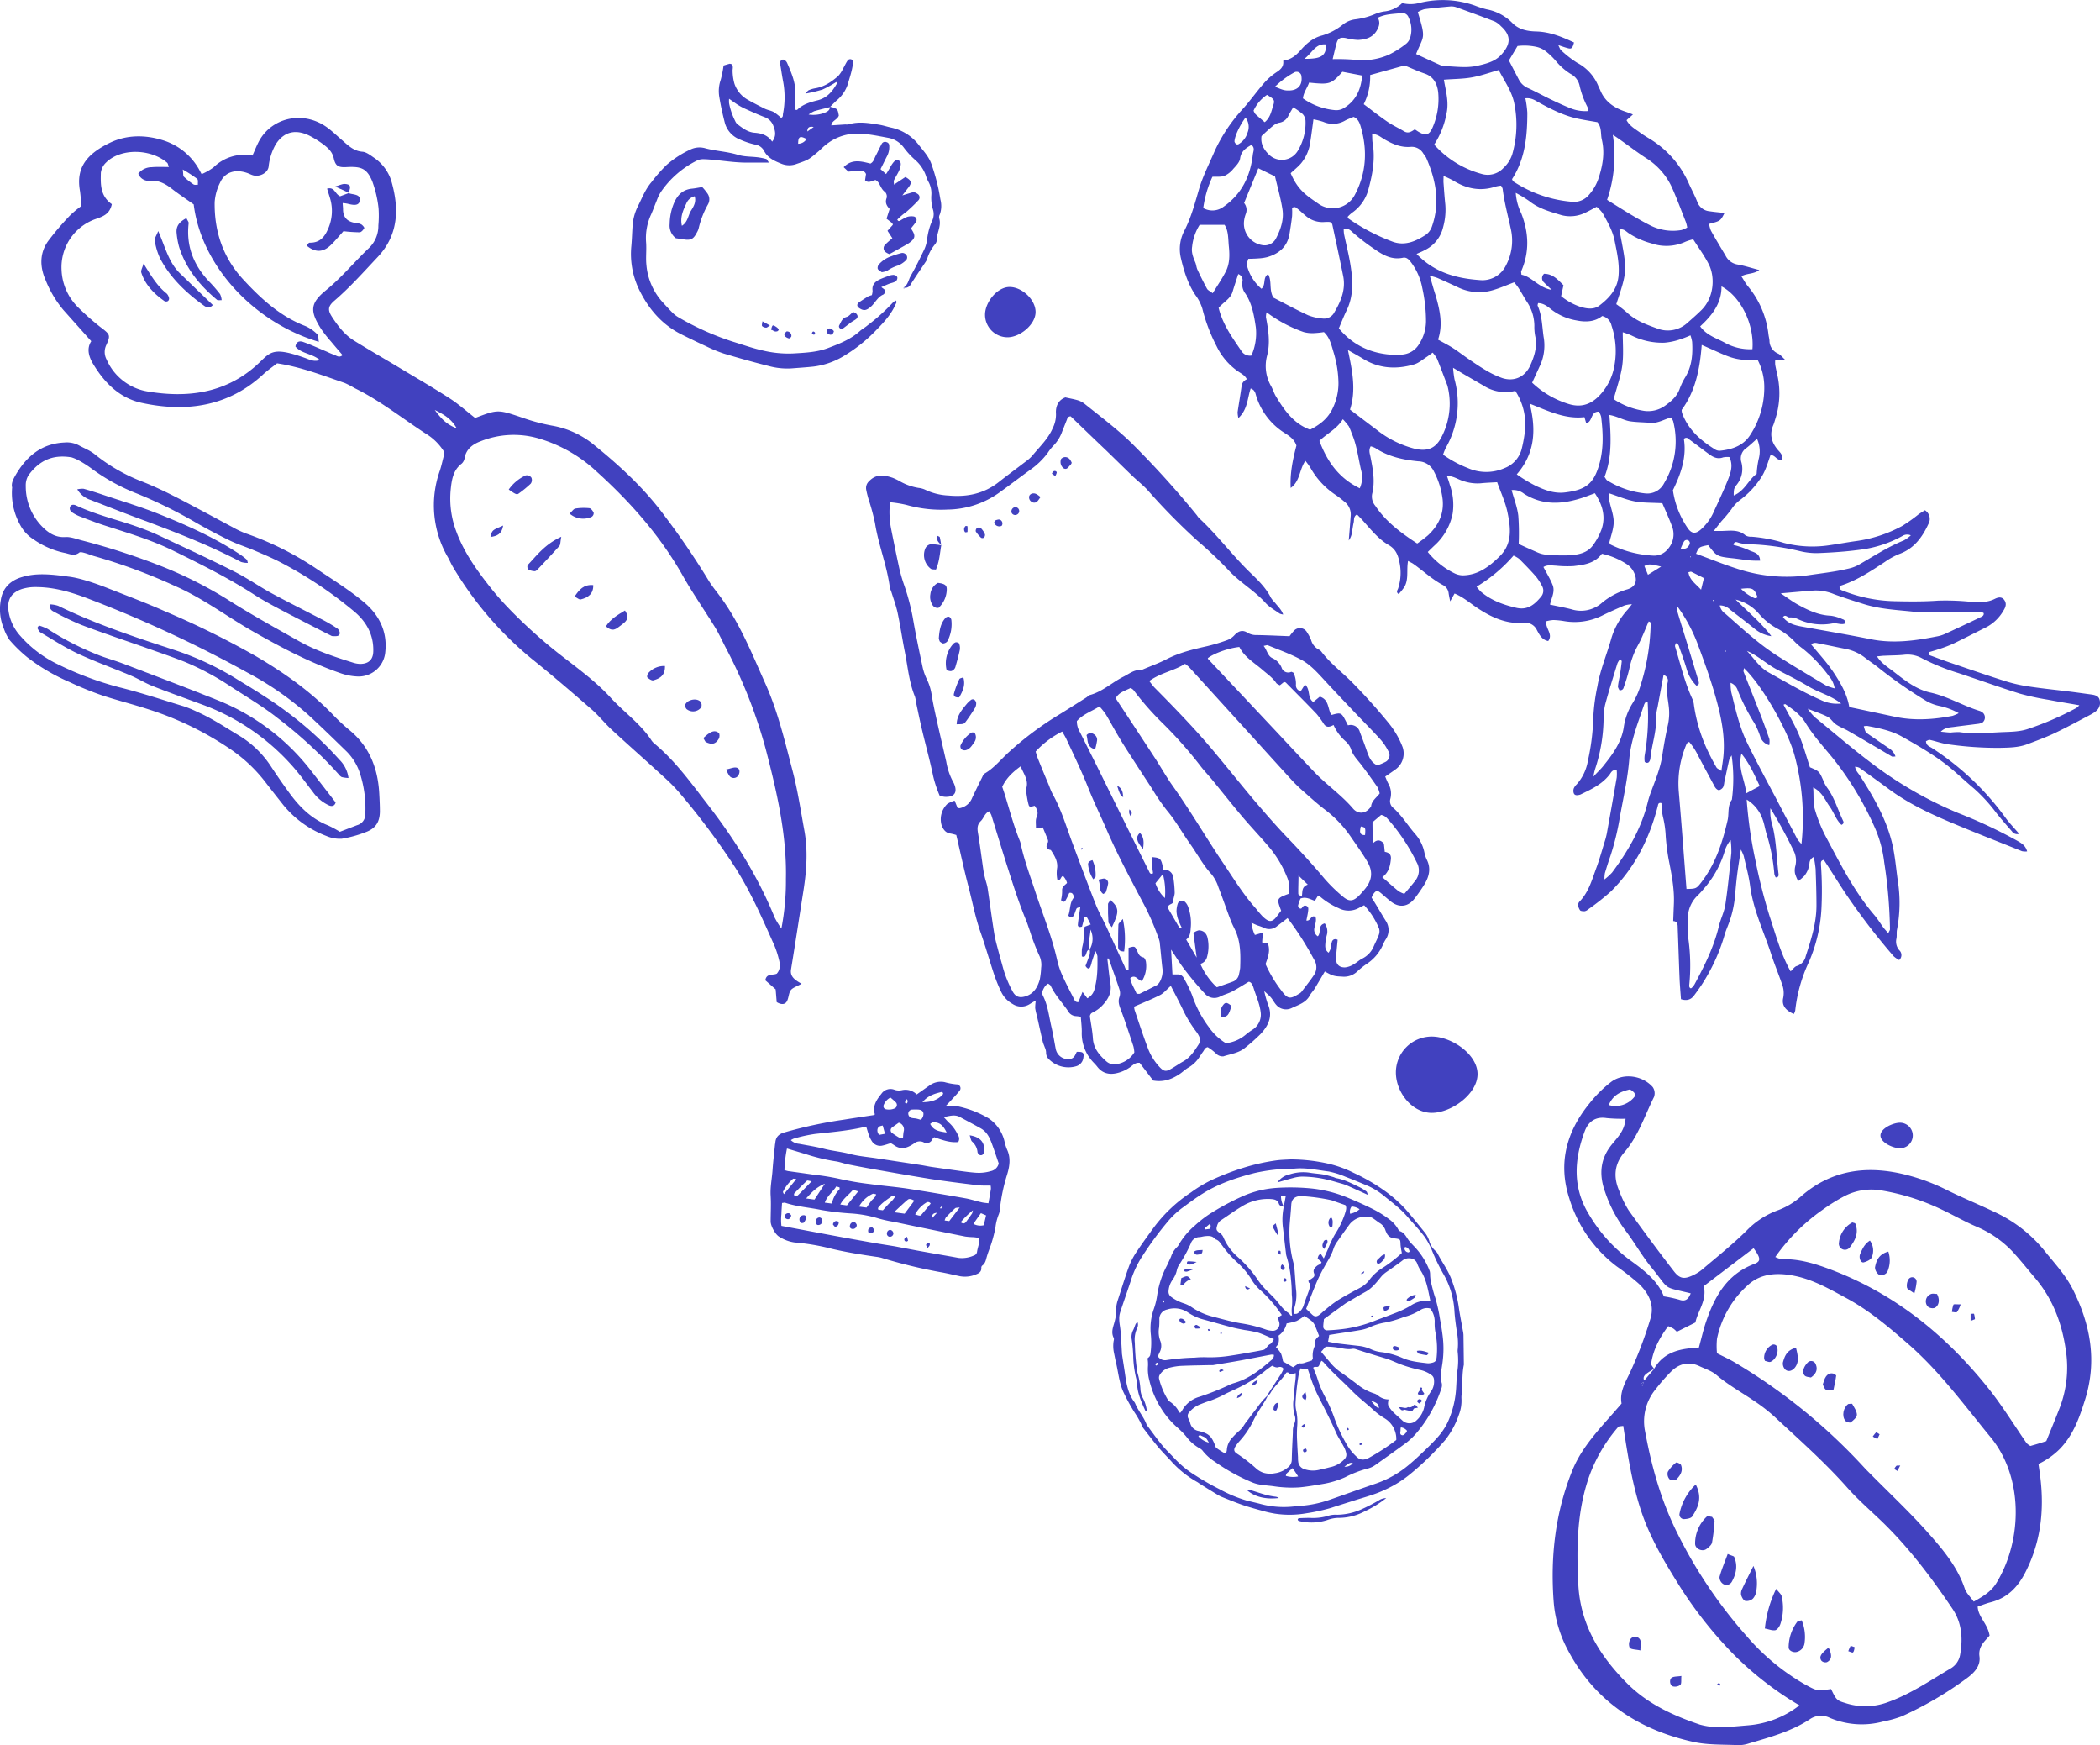 <svg xmlns="http://www.w3.org/2000/svg" viewBox="0 0 733.69 609.63"><defs><style>.cls-1{fill:#4141bf;}</style></defs><title>fruits</title><g id="Layer_2" data-name="Layer 2"><g id="Layer_1-2" data-name="Layer 1"><path class="cls-1" d="M673.85,228.76c2.34.85,4.66,1.75,7,2.55,6.57,2.24,13.13,4.52,19.75,6.62a53.35,53.35,0,0,0,8.21,1.87c4.82.73,9.67,1.2,14.51,1.81,2.49.31,5,.68,7.44,1,1.21.17,2.47.52,2.79,1.82a3.71,3.71,0,0,1-1.28,4,12,12,0,0,1-1.86,1.2c-4.18,2.19-8.33,4.46-12.59,6.48-3.06,1.45-6.26,2.61-9.43,3.82s-6.38,1.22-9.62,1.3A120.91,120.91,0,0,1,680.68,260c-2.17-.27-4.28-1.08-6.43-1.55-.42-.09-.94.3-1.36.45.1,1.62,1.3,1.87,2.09,2.39a95.91,95.91,0,0,1,25.59,24.21c1.44,2,3.21,3.81,4.87,5.75a2.16,2.16,0,0,1-2.52-.86c-1.85-2.11-3.7-4.22-5.45-6.42a56.8,56.8,0,0,0-7.76-8.49c-2.49-2.09-4.87-4.31-7.34-6.43-5.41-4.65-11.56-8.18-17.74-11.67-3.82-2.16-8-3-12.19-3.79a5.14,5.14,0,0,0-1.28.1c.58,2.08.61,2.09,1.58,2.75,2.31,1.58,4.62,3.18,6.93,4.75a5.48,5.48,0,0,1,2.57,3.06c-.47,0-1,.13-1.26,0-5.1-3-10.17-6-15.27-8.94-.89-.52-1.85-.9-2.76-1.39a10.48,10.48,0,0,1-1.87-1.15c-.89-.76-1.56-1.87-2.56-2.38-1.93-1-4-1.65-6.95-2.81a23.45,23.45,0,0,0,2.36,2.85c7,5.69,13.8,11.6,21,16.94A136.85,136.85,0,0,0,684.14,284a170.52,170.52,0,0,1,20.84,9.8c1.44.84,2.7,1.59,3.26,3.61a6.13,6.13,0,0,1-1.8-.08c-8.5-3.4-17-6.72-25.45-10.29-7.35-3.12-14.54-6.58-21-11.35q-5.17-3.81-10.41-7.52a4.89,4.89,0,0,0-1.46-.35c.2,1.42,1.09,2.19,1.68,3.11,4.57,7.1,8.82,14.41,11,22.6,1.23,4.53,1.57,9.3,2.23,14a49.53,49.53,0,0,1-.26,17.2c-.21,1,0,2.08-.19,3.09a4.58,4.58,0,0,0,1,4.12,2.3,2.3,0,0,1-.05,3.41,9.41,9.41,0,0,1-1.95-1.34,231.38,231.38,0,0,1-15.21-19.6c-2.8-4-5.33-8.16-8-12.26-.4-.61-.8-1.22-1.17-1.78-1.19.24-1,1-1,1.71a125.69,125.69,0,0,1,.16,15.5A53.58,53.58,0,0,1,632,336a52.85,52.85,0,0,0-4.79,17,4.52,4.52,0,0,1-.49,1.19c-2.86-1.23-4.28-3-3.72-5.56a8.42,8.42,0,0,0-.37-4.76c-1.19-3.49-2.62-6.9-3.76-10.4-2.6-8-6.33-15.6-7.43-24.07-.46-3.5-1.44-6.94-2.22-10.39a16.61,16.61,0,0,0-1-2.25c-.53,3.57-1,6.31-1.33,9.06-.31,2.49-.52,5-.75,7.5a36.64,36.64,0,0,1-2.39,9.88c-.48,1.24-1,2.48-1.33,3.76a64.46,64.46,0,0,1-7.06,15.71c-1.06,1.76-2.28,3.43-3.51,5.09-1.07,1.44-2.53,1.91-4.56,1.26-.16-2.37-.39-4.83-.49-7.31-.24-5.91-.42-11.81-.65-17.72,0-1-.06-2.17-1.57-2.24.08-2.06.15-4,.23-5.84.25-5.37-.81-10.57-1.84-15.79a76.22,76.22,0,0,1-1-7.9,34.31,34.31,0,0,0-1-7,23.79,23.79,0,0,1-.49-4.68c-1.1-.31-1.15.44-1.27.94-2.9,11.38-8,21.58-16.39,29.9a85,85,0,0,1-8,6.31,2.5,2.5,0,0,1-1.16.61c-.54,0-1.31,0-1.6-.3a3.71,3.71,0,0,1-.7-1.92,1.73,1.73,0,0,1,.53-1.19c3.2-3.32,4.34-7.67,5.87-11.81,1.08-2.91,1.9-5.91,2.81-8.87a25.82,25.82,0,0,0,.8-3q1.78-9.81,3.48-19.63a15.32,15.32,0,0,0,0-2.52c-1.61-.34-2,.87-2.56,1.58-2.66,3.39-6.41,5.11-10.13,6.9a2,2,0,0,1-.43.12c-.75.17-1.55.25-1.89-.58a2.54,2.54,0,0,1,0-1.67,4.32,4.32,0,0,1,1-1.41,16.34,16.34,0,0,0,3.94-8.3,77.14,77.14,0,0,0,1.87-14.94,68.81,68.81,0,0,1,1.44-11c1-5.87,3.37-11.31,4.94-17a25.89,25.89,0,0,1,5.72-9.9c.37-.44.71-.9,1.41-1.8a12,12,0,0,0-2.5.39c-2.58,1.1-5.15,2.23-7.67,3.46A21.68,21.68,0,0,1,546.72,217a28.51,28.51,0,0,0-4-.42,12.68,12.68,0,0,0-2.49.43c-.4,2.52,2.5,4.48.68,6.91-2.18-.4-3.06-2.19-3.95-3.82a4.42,4.42,0,0,0-4.7-2.52c-6.23.44-11.52-2.1-16.5-5.47-2.42-1.64-4.64-3.59-7.57-4.79l-1.54,2.74c-.23-1.23-.42-2-.53-2.83a3.61,3.61,0,0,0-1.93-2.83c-3.83-2-6.95-5-10.44-7.46-.45-.32-1-.54-1.81-1-.61,3.26.33,6.5-1.37,9.23a23.28,23.28,0,0,1-1.91,2.35c-1.07-.75-.36-1.38-.17-2a17.68,17.68,0,0,0,.44-9.19c-.52-2.54-1.31-4.55-3.85-6-3.43-2-6-5.18-8.65-8.17-.75-.86-1.56-1.66-2.32-2.47-1.31.75-.95,1.93-1.17,2.86-.28,1.14-.39,2.32-.61,3.48a5.93,5.93,0,0,1-1.11,2.76c.12-1.41.24-2.81.35-4.22s.22-2.94.34-4.41a5.62,5.62,0,0,0-2.3-5,35.35,35.35,0,0,0-2.81-2.17,27.5,27.5,0,0,1-9-9.65,26.31,26.31,0,0,0-1.73-2.37c-2.13,3-1.8,7.08-5.13,9.48-.29-5.37.82-10.22,2-14.82-.75-2.23-2.46-3.3-4-4.31a23.4,23.4,0,0,1-10.31-13.91,3.36,3.36,0,0,0-.67-1.14,4.12,4.12,0,0,0-1-.58c-1.16,3.37-1,7.27-4.29,10.35a9.51,9.51,0,0,1-.28-2.05c.44-3.07,1-6.12,1.4-9.19a2.9,2.9,0,0,1,1.83-2.31c-.67-1.44-2.07-2.05-3.24-2.88a22.68,22.68,0,0,1-7.31-8.64,59.81,59.81,0,0,1-5-13.17,15.38,15.38,0,0,0-2.41-4.71c-2.69-4-4.06-8.51-5.13-13.13a13.73,13.73,0,0,1,1.31-9.47c2.3-4.51,3.6-9.36,5-14.18s3.6-9,5.52-13.5a56.6,56.6,0,0,1,10.07-15c2.44-2.76,4.59-5.78,7-8.56a22.1,22.1,0,0,1,4.25-3.83c1.55-1,2.93-2,2.64-4.21,2.84-.41,4.5-1.9,6.13-3.73,2-2.27,4.29-4.29,7.57-5.11A20.93,20.93,0,0,0,469,8.72a8.59,8.59,0,0,1,4.34-1.94A25.46,25.46,0,0,0,480.18,5a14.14,14.14,0,0,1,3.39-1,10.4,10.4,0,0,0,6.32-2.92A12,12,0,0,0,496,1a33.81,33.81,0,0,1,19.22.92,32.62,32.62,0,0,0,4.22,1.35A16.88,16.88,0,0,1,528.35,8c2.34,2.42,5.44,2.93,8.57,3,4.71.16,8.87,1.92,13,3.84-.51,2-.87,2.34-2.12,2-1-.24-1.9-.6-3.37-1.07.48.92.61,1.51,1,1.81a37.29,37.29,0,0,0,5.55,4.33,16,16,0,0,1,7.53,8.37c.16.41.41.79.57,1.2,1.6,4,4.82,6.19,8.76,7.5.79.26,1.57.58,2.67,1l-2.23,2c1,1.9,2.85,3,4.5,4.16,1.31,1,2.71,1.8,4.09,2.66a34.46,34.46,0,0,1,13.31,15.61c.91,2,2,4,2.77,6a5,5,0,0,0,4.26,3.37c1.74.27,3.5.41,5.3.61-1.43,2.8-1.43,2.8-5.4,3.82a10.16,10.16,0,0,0,.66,2.38c1.66,3,3.43,5.87,5.15,8.8a5.65,5.65,0,0,0,4.13,3c2.43.42,4.81,1.21,7.61,1.94-2,1.49-4.27,1.06-6.26,2.18.82,1.28,1.42,2.42,2.22,3.41a31.94,31.94,0,0,1,7.24,16.88c.08.73.29,1.45.35,2.19a4.92,4.92,0,0,0,3,4.52c.86.39,1.49,1.28,2.71,2.38l-3.69-.23a9.77,9.77,0,0,0,0,1.83c.26,1.45.63,2.89.91,4.34a29.2,29.2,0,0,1-1,14.88,17.68,17.68,0,0,1-.55,1.69c-1.42,3.21-.74,6,1.46,8.64.81,1,2,1.83,1.41,3.5-1.71.54-2.26-1.8-3.92-1.51-1,2.86-1.81,5.83-3.65,8.38a29.92,29.92,0,0,1-6.63,7,13,13,0,0,0-3.35,3.49,49.19,49.19,0,0,1-3.39,4.07c-.82,1-1.59,2-2.77,3.5,1.43,0,2.26,0,3.08,0,2.79-.09,5.61-.54,8,1.55a3.69,3.69,0,0,0,2.11.46,51.62,51.62,0,0,1,11.28,2.15,39.74,39.74,0,0,0,15.82.84c3.22-.45,6.41-1.06,9.63-1.49a47.34,47.34,0,0,0,15.9-5.25,54.86,54.86,0,0,0,5.77-4.1c.71-.5,1.47-.94,2.19-1.39a3.57,3.57,0,0,1,1.21,4.8c-2.17,4.69-5.06,8.63-10.21,10.49a24.84,24.84,0,0,0-5,2.76c-5.06,3.32-10.08,6.67-15.8,8.4-.22,1.37.69,1.47,1.28,1.7A51.84,51.84,0,0,0,661.7,210c5.17.11,10.32.18,15.5-.2a86.55,86.55,0,0,1,11.06.39c3,.16,5.86.42,8.68-1,.94-.47,2.32-.92,3.25.32s.61,2.42-.17,3.68a15,15,0,0,1-5.92,5.83c-4,2-7.89,4-11.89,5.93a48.41,48.41,0,0,1-5,1.86c-1.08.38-2.19.68-3.29,1Zm-59.71-20.08.59.58-.62-.48c-1.21-3.29-1.7-3.56-5.86-3.11a15,15,0,0,0,4.72,3.26C613.26,209.06,613.74,208.76,614.13,208.68ZM529.57,67.37a18.91,18.91,0,0,0,1.92,7.14c2.64,6.73,2.94,13.45,0,20.18-.1.23,0,.56.07,1.27,3.64.67,5.83,4.46,10.58,5.3-1.26-1.2-2-1.84-2.67-2.56a2,2,0,0,1,0-3.06c3,0,4.77,2,6.77,4l-.82,3.81a21.56,21.56,0,0,0,6.53,3.66c2.31.74,4.86,1.14,6.82-.36,3.42-2.61,6.29-5.67,6.71-10.42.37-4.21-.56-8.19-1.36-12.22-.69-3.51-2.49-6.55-4.17-9.63a12.19,12.19,0,0,0-2.12-2.24c-1.34.7-2.48,1.35-3.66,1.91a12,12,0,0,1-8.61,1c-3.9-1.18-7.93-2.24-11.25-4.9A44.46,44.46,0,0,0,529.57,67.37Zm-61.81,47.33c5,6,11.47,8.93,19.21,9.25a16.14,16.14,0,0,0,3.52-.17,7.51,7.51,0,0,0,5.29-3.56,14.84,14.84,0,0,0,2.43-7.86,53.78,53.78,0,0,0-1.31-11.81,21.35,21.35,0,0,0-4.13-9.19c-.68-.87-1.48-1.56-2.6-1.33-4,.85-7.09-1-10.17-3.16a74.48,74.48,0,0,1-7.33-5.64c-.78-.71-1.68-1.71-3.21-1.12a12.12,12.12,0,0,0,.12,1.68c.75,3.6,1.67,7.17,2.25,10.8.87,5.43,1.13,10.85-1.43,16C469.44,110.57,468.66,112.61,467.76,114.69Zm34.66,3.94c1.95,1.09,3.78,2,5.49,3.12s3.59,2.58,5.42,3.82,3.89,2.67,5.94,3.84a30.69,30.69,0,0,0,5.58,2.64c4.19,1.36,8-.4,9.82-4.48,1.45-3.26,2.5-6.61,1.67-10.29a17.23,17.23,0,0,1-.27-3.52,15.26,15.26,0,0,0-2.59-8.33c-1.05-1.6-1.93-3.32-3-4.93A17.09,17.09,0,0,0,529,98.62c-2.47.93-4.62,1.88-6.86,2.56a16.94,16.94,0,0,1-12.51-.7q-3.6-1.7-7.24-3.3c-.75-.33-1.58-.5-2.86-.9.75,2.6,1.31,4.7,2,6.76C503,108.15,504.23,113.29,502.42,118.63ZM659.72,326c.38-.85.59-1.1.59-1.36a165.63,165.63,0,0,0-2-23.36,42.07,42.07,0,0,0-3.19-11.95,109.78,109.78,0,0,0-14.85-24.59c-3.28-4-6.76-7.8-9.48-12.26-1.68-2.76-4.38-4.72-7.09-6.53-.07,0-.26.09-.58.21,1.83,3.5,3.87,6.89,5.39,10.5s2.57,7.53,3.84,11.36c3.25,1.38,3.24,1.38,4.67,4.61a11.86,11.86,0,0,0,1.22,2.35c2.62,3.49,3.77,7.68,5.6,11.54.2.43.62,1.1-.48,1.62-1.89-1.76-2.64-4.38-4.15-6.46s-2.53-5-5.73-6.61c.25,2.87-.1,5.42.63,7.79a51.56,51.56,0,0,0,3.58,9c5.14,9.63,10,19.42,17.19,27.82,1.15,1.35,2.06,2.88,3.12,4.31C658.45,324.58,658.95,325.09,659.72,326Zm-95-219.73a46.15,46.15,0,0,1,3.7,2.9c3,2.83,6.74,4.19,10.46,5.53a10.17,10.17,0,0,0,10.75-2c1.66-1.47,3.34-2.91,4.9-4.48,4.35-4.38,4.75-11.54,2.43-16-1.54-3-3.54-5.7-5.39-8.62a17.83,17.83,0,0,0-2.6.79,16,16,0,0,1-12.06.6,26.76,26.76,0,0,1-8-3.61c-.88-.63-1.78-1.64-3.14-1.12C568.54,94.85,568.73,94,564.69,106.25ZM532.93,34.34a36.5,36.5,0,0,1,.68,5c0,8.15-.74,16.17-5.34,23.24.17.31.24.67.45.8A43.67,43.67,0,0,0,549.4,70.5a6.83,6.83,0,0,0,5.85-2.56,16.6,16.6,0,0,0,3.11-5.27c1.52-4.49,2.43-9.13,1.28-13.89-.48-2,.05-4.17-1.52-6.09-2-.36-4.19-.69-6.35-1.13-5.13-1-9.74-3.35-14.27-5.84C536.23,35,535,34.12,532.93,34.34Zm-62,87.92c1.53,7.21,2.95,14,.73,20.81,3.13,2.37,6.18,4.7,9.25,7a35.55,35.55,0,0,0,13.36,6.68c4.34,1,7.2,0,9.28-3.94a25.1,25.1,0,0,0,2.17-18,3.49,3.49,0,0,0-.14-.42c-1.16-3-2.28-6.08-3.51-9.08a11.72,11.72,0,0,0-1.54-2.14c-.79.58-1.34,1-1.94,1.42-1.49.94-2.89,2.22-4.52,2.69-6,1.77-12,1.53-17.53-1.77C474.81,124.44,473.06,123.48,470.93,122.27Zm-30.19-21.39c1.69-1.56.32-3.87,2.31-5.09,1.43,2.44.23,5.34,1.82,8.17,3.75,1.93,7.89,4.19,12.15,6.17a17.74,17.74,0,0,0,5.13,1.15,4,4,0,0,0,4.05-2.19c2.3-3.87,4-7.94,3.09-12.59-1.22-6.06-2.53-12.11-3.83-18.15-.05-.24-.39-.42-.75-.79a15,15,0,0,0-2,0,8.86,8.86,0,0,1-6.55-2.19c-.92-.73-1.74-1.6-2.68-2.31-.51-.39-1-1.13-2.06-.42a23.83,23.83,0,0,1,0,2.93c-.23,2-.56,4.07-.89,6.1-.73,4.47-3.62,6.94-7.76,8.15a15.53,15.53,0,0,1-3,.45c-1.15.1-2.32.11-3.65.16-.2.8-.66,1.57-.5,2.16A15.77,15.77,0,0,0,440.74,100.88Zm63.72-73c.67,3.92,1.81,7.72.93,11.74a30,30,0,0,1-4.32,10.9,34.18,34.18,0,0,0,16.47,10.21,7.49,7.49,0,0,0,7.73-2.05,11.28,11.28,0,0,0,3.07-4.75,37.31,37.31,0,0,0,.6-18.33c-1-4.12-3.39-7.39-5.32-11.12-3.2.9-6.23,2-9.36,2.56S507.92,27.56,504.46,27.84ZM494.92,88.7c6.36,6.62,14.07,8.56,22.12,9.14a9.15,9.15,0,0,0,9.13-5.18,18.4,18.4,0,0,0,1.63-12.87c-1-4.6-2.23-9.15-2.81-13.84a3.71,3.71,0,0,0-.57-1.1,12.34,12.34,0,0,0-1.84.31c-5.3,1.78-10.19.8-14.84-2.08a36.16,36.16,0,0,0-3.4-1.62c0,1.12-.07,1.83,0,2.53.18,2.51.36,5,.62,7.51a22.59,22.59,0,0,1-.78,7.89,11.86,11.86,0,0,1-6.45,8C497,87.81,496.17,88.13,494.92,88.7Zm-24.1-13c.15.35.17.54.27.62a69.13,69.13,0,0,0,15.19,8c4.4,1.75,8.38,0,12-2.4a5.84,5.84,0,0,0,2-2.8c2.93-8.29,1.41-16.24-2-24a10.31,10.31,0,0,0-1-1.47,4.65,4.65,0,0,0-4.45-2.35c-3.4.28-6.35-1-9.19-2.67-.76-.44-1.47-1-2.26-1.38a13.11,13.11,0,0,0-2-.61c.08,1.39,0,2.43.21,3.43.89,5.38,0,10.58-1.41,15.74a14.34,14.34,0,0,1-5.87,8.55A13.49,13.49,0,0,0,470.82,75.75ZM726.47,246.36c-3.91-.69-7.39-1.25-10.85-1.92a90.8,90.8,0,0,1-9.93-2.14c-7.17-2.24-14.25-4.8-21.38-7.16A76.51,76.51,0,0,1,671.6,230a10.43,10.43,0,0,0-6.35-1.28c-2.2.23-4.41.21-6.62.32-.86,0-1.71.14-2.85.24,1.62,2.59,4,3.88,6,5.48,3.83,3,7.8,6.1,12.59,7.15,6.15,1.34,11.46,4.66,17.38,6.46a3.58,3.58,0,0,1,1.11.69,2.27,2.27,0,0,1-.35,3.42,5.94,5.94,0,0,1-1.7.4c-2.77.37-5.55.68-8.32,1.06-1.39.19-2.89.13-4.44,1.65,1.5.14,2.5.29,3.49.3a23.27,23.27,0,0,1,3.08-.15c5,.75,10,.21,15,0,2.93-.11,6-.15,8.73-1.05a105.35,105.35,0,0,0,17-7.34A5.94,5.94,0,0,0,726.47,246.36Zm-92.79,53a2.5,2.5,0,0,0-1.49,2.17,12.3,12.3,0,0,1-.49,2.15,9.11,9.11,0,0,1-1.32,2.29,16.32,16.32,0,0,1-2.13,1.81,13.59,13.59,0,0,1-1.1-2.62,5.84,5.84,0,0,1,.09-2.63,7.62,7.62,0,0,0-.7-5.58,162.89,162.89,0,0,0-8-14.62,14.75,14.75,0,0,0,.57,5.48c1.51,5.6,1.53,11.38,2.22,17.08.07.58.31,1.58-.94,1.6a4.18,4.18,0,0,1-.48-1.21A64.19,64.19,0,0,0,617.1,291c-.45-1.56-.69-3.18-1.25-4.7a13,13,0,0,0-5.6-7,152.69,152.69,0,0,0,3,21,194.1,194.1,0,0,0,5,19.72c2.17,6.48,3.9,13.2,7.35,19.3.84-.77,1.39-1.67,2.14-1.88a4.54,4.54,0,0,0,3.13-3.41c1.88-5.76,3.75-11.54,3.76-17.68,0-4.27-.14-8.55-.3-12.82A42.72,42.72,0,0,0,633.69,299.34ZM594.54,120.48c-.64,8.36-2.16,16.1-7,22.69a4.22,4.22,0,0,0,.1,1c2.11,5.88,6.52,9.69,11.62,12.86a2.9,2.9,0,0,0,1.69.41c4.26-.42,8.22-1.8,10.56-5.55a30.12,30.12,0,0,0,4.88-17.23,20.64,20.64,0,0,0-2.21-8.75C605.18,125.79,605.07,125.07,594.54,120.48Zm-57.18-14.6c-.06.37-.23.72-.13.94,1.54,3.44,1.54,7.16,2.06,10.79a17,17,0,0,1-1,9.56c-1,2.13-1.94,4.24-3,6.5A32.25,32.25,0,0,0,548,141.1c4.66,1.47,8.2-.06,11.11-3.27a19.93,19.93,0,0,0,4.58-8.47,28,28,0,0,0-.68-15.69,4.31,4.31,0,0,0-3.24-3.28c-2.5,2-5.68,2.22-9,1.53A19.65,19.65,0,0,1,542,108.1C540.63,107,539.25,105.9,537.36,105.89Zm-94.84,3.21a6.11,6.11,0,0,0-.22,1.74c.86,4.51,1.57,9,.35,13.56A14.1,14.1,0,0,0,444.16,135c.62,1.17,1,2.47,1.7,3.59,2.93,4.81,6.11,9.39,11.85,11.5,3.33-1.69,6.18-3.83,7.85-7.36a20.17,20.17,0,0,0,2.07-8.94A38.6,38.6,0,0,0,465.9,123c-.74-2.44-1.3-5.14-3.36-7a28.25,28.25,0,0,1-3.18.34,11.58,11.58,0,0,1-3.88-.35A47.73,47.73,0,0,1,442.52,109.09Zm86.89,27.44a14,14,0,0,1-11-1.77L511.93,131c-1.25-.73-2.5-1.48-4.26-2.53a36,36,0,0,0,.5,4,31.29,31.29,0,0,1-3,23.89,19.19,19.19,0,0,0-1,2.46,40.28,40.28,0,0,0,8.69,4.69,15.86,15.86,0,0,0,12.8,0,9.75,9.75,0,0,0,6.07-7.07,47,47,0,0,0,1.07-6.09A21.47,21.47,0,0,0,529.41,136.54Zm92.71,70.72c2.55,1.69,4.16,2.93,5.93,3.9,3.63,2,7.33,3.77,11.63,3.93a14.86,14.86,0,0,1,4.17,1.26,1,1,0,0,1,.64,1.51c-1.33.49-2.83-.36-4.21-.09a19.94,19.94,0,0,1-12.5-1.67,6,6,0,0,0-2.6-.41c-.74,0-1.45-1.24-2.24-.11,1.7,2.24,4.12,2.85,6.62,3.31,8,1.46,16,2.79,24,4.4s15.58.53,23.29-1a11.4,11.4,0,0,0,2.54-.78q6.24-2.87,12.43-5.84c.57-.28,1.4-.55,1.23-1.51-.28-.13-.53-.34-.78-.34-6.05,0-12.1,0-18.15,0a49.48,49.48,0,0,1-5.31-.11c-5.87-.64-11.81-.88-17.5-2.65-3.52-1.09-7-2.21-10.5-3.48a16.55,16.55,0,0,0-6.91-1.3C630.32,206.52,626.79,206.86,622.12,207.26Zm-32.9,103.28c3.28-.07,3.44-.09,5.1-2.22,5-6.44,7.48-14,9.27-21.82.54-2.36-.11-5,1.49-7.15a55.7,55.7,0,0,0-.1-15.47,10.11,10.11,0,0,0-.86,1.63c-.59,2.59-1.14,5.19-1.7,7.79A5.48,5.48,0,0,1,602,275a2.52,2.52,0,0,1-1.35,1c-.29.09-.79-.26-1.08-.54a4.25,4.25,0,0,1-.72-1.11c-1.89-3.51-3.79-7-5.64-10.55a22,22,0,0,0-3.07-4.66c-.4.3-.75.42-.84.64a34.87,34.87,0,0,0-2.8,16.43C587.47,287.51,588.31,298.84,589.22,310.54ZM505.53,166.25c.39,1.17.74,2.13,1,3.1a20.89,20.89,0,0,1,1,10,20.33,20.33,0,0,1-6.47,11.3c-.72.69-1.44,1.39-2.23,2.16a27.56,27.56,0,0,0,9.39,7.48,6.81,6.81,0,0,0,2.93.68c5.42-.09,9.39-3.26,12.93-6.78,4.4-4.38,3.71-10,2.56-15.41-.76-3.54-2.35-6.9-3.57-10.34-2.1.13-4,.19-5.89.39a15.35,15.35,0,0,1-6.09-.84C509.35,167.45,507.75,166.24,505.53,166.25ZM450.93,60.5c2.56,6,5.63,7.85,9.84,10.77a8.68,8.68,0,0,0,12.51-3.09c4.12-7.67,4.54-15.75,2.11-24-.4-1.36-1-2.78-2.5-3.35-1,.45-2,.78-2.93,1.28a8.44,8.44,0,0,1-7.66.44,25.58,25.58,0,0,0-3.41-.86c-.38,2.77-.69,5.25-1.08,7.71A14.7,14.7,0,0,1,454.61,57C453.56,58.24,452.28,59.25,450.93,60.5ZM534.45,141c2.28,9.11,1.87,17.36-4.53,24.7a51.2,51.2,0,0,0,6.62,4c3.2,1.5,6.45,2.77,10.2,2.32,7.53-.89,10.32-3.23,12.22-10.61,1.35-5.25,1.08-10.53.44-15.82a6.61,6.61,0,0,0-.78-1.79c-3.05-.1-2.09,3.61-4.45,4l-.61-2.09C546.83,146.49,540.93,143.57,534.45,141Zm70.17,97.5a18.84,18.84,0,0,0,.22,3.18c1.5,6,2.81,12.1,5.53,17.7,3.16,6.5,6.62,12.85,10,19.25q3.78,7.25,7.58,14.49a13.3,13.3,0,0,0,1.44,1.69,83.76,83.76,0,0,0-2.47-31.15c-2.54-9.13-11.66-24.75-17.65-30.29,0,.5-.22,1-.09,1.3,1.92,4.94,3.91,9.86,5.83,14.81q1.68,4.33,3.18,8.72a6.54,6.54,0,0,1-.07,2.1,4.56,4.56,0,0,1-3.06-2.79,26.23,26.23,0,0,0-2.09-4.87,70.32,70.32,0,0,1-5.82-11.41A4.12,4.12,0,0,0,604.61,238.51ZM494.75,18.87c2.9,1.34,5.81,2.69,8.73,4a2.28,2.28,0,0,0,.86.21c4,.12,8,.78,11.91-.13,2.85-.66,5.85-1.37,8-3.57,3.92-4.07,3.58-7.16.13-10.25a7.65,7.65,0,0,0-2.1-1.6c-4.53-1.76-9.1-3.43-13.68-5.07a5.31,5.31,0,0,0-2.19-.18c-2.94.26-5.87.54-8.79.94a9.08,9.08,0,0,0-2.27,1C498.28,13.82,497.4,12.27,494.75,18.87ZM684.33,249.12a23.5,23.5,0,0,0-6.84-2.54,16.35,16.35,0,0,1-4.11-1.5A155.61,155.61,0,0,1,656,233c-1.38-1.1-2.88-2.05-4.27-3.15a16.18,16.18,0,0,0-7.17-3.24c-2.89-.55-5.77-1.22-8.67-1.73-1-.17-2-.7-3.12.21,2.65,3.26,5.56,6.35,7.86,9.83s4.7,7.43,5.46,12.06c5.25,1.12,10.57,2.24,15.88,3.38,6.75,1.45,13.46,1,20.16-.3A13.74,13.74,0,0,0,684.33,249.12ZM530.59,190c2.11,1,4.36,2,6.65,3a9.42,9.42,0,0,0,3,.76,65.13,65.13,0,0,0,7.93.22c3.27-.19,6.55-.78,8.57-3.78a22.65,22.65,0,0,0,2.86-5.45c1.47-4.5.19-8.57-2.39-12.46-1.44.54-2.66,1-3.9,1.45-7.1,2.38-14.08,3-20.82-1.24a6.07,6.07,0,0,0-4.37-1.31c.84,3.09,2,6,2.34,9A82.49,82.49,0,0,1,530.59,190ZM589.48,79.47a14.62,14.62,0,0,0-.45-1.84c-1.57-4-3.07-8-4.78-11.9a23.84,23.84,0,0,0-9.18-10.53c-3.09-2-6-4.24-9-6.36-.7-.49-1.41-1-2.59-1.75a47.32,47.32,0,0,1-2,22.72c2.76,1.72,5.48,3.45,8.24,5.1,2.15,1.29,4.33,2.54,6.56,3.68a17.6,17.6,0,0,0,11.17,1.77A9.47,9.47,0,0,0,589.48,79.47ZM495.14,189.85A43.23,43.23,0,0,0,498.9,187c3.63-3.39,5.66-7.48,5.12-12.59a28.26,28.26,0,0,0-3-9.65,6.2,6.2,0,0,0-5.53-3.62c-5.27-.52-10.48-1.63-15-4.65a7.6,7.6,0,0,0-1.6-.59c-.75,1.31-.34,2.42-.11,3.54.86,4.34,1.73,8.68.61,13.12a5,5,0,0,0,1.1,4.11C484.17,182.2,489.32,186.05,495.14,189.85Zm80.5,55.25c-.55.18-.72.19-.78.27a2.92,2.92,0,0,0-.44.76c-2.09,6.28-4.64,12.41-5.2,19.16s-2,13.11-3.2,19.65a90.15,90.15,0,0,1-3.41,14.17c-.69,1.95-1.31,3.92-1.9,5.9a12.22,12.22,0,0,0-.15,2.19,20.9,20.9,0,0,0,2.66-2.41c5.6-7.5,10.26-15.49,12.5-24.7a34.74,34.74,0,0,1,1.22-3.79c1.48-4,3.14-7.94,3.79-12.21.55-3.64,1.19-7.28,2-10.87a19.37,19.37,0,0,0,.28-6.59c-.31-2.76-1-5.48-.35-8.32a2,2,0,0,0-1.46-2.51c-.7,3.78-1.41,7.53-2.09,11.28a16.17,16.17,0,0,0-.51,3.5c.22,4.95-1.55,9.6-2,14.44a2.56,2.56,0,0,1-.52,1.2,1,1,0,0,1-.79.24c-.25,0-.66-.26-.68-.43a8.22,8.22,0,0,1,0-2.16A80.44,80.44,0,0,0,575.64,245.09Zm-15.06-78.52c.41.55.59,1,.93,1.23a31.09,31.09,0,0,0,13.27,4.54,6.55,6.55,0,0,0,6.61-3.54,28.46,28.46,0,0,0,3.16-21.73,5.55,5.55,0,0,0-.74-1.25c-2.39.63-4.58,2.1-7.19,1.87-2.34-.2-4.7-.2-7-.52s-4.54-1.77-7.34-2.23C562.83,152.51,563.25,159.73,560.58,166.57ZM494.3,45.18l1,.67c2.7,1.7,4,1.46,5.19-1.27a24.93,24.93,0,0,0,2-12.11c-.3-3-1.47-5.67-4.79-6.79-2.5-.84-4.91-2-7-2.81l-12,3.34a21.23,21.23,0,0,1-2.24,10.19c2.91,2.17,5.56,4.27,8.34,6.17,1.81,1.24,3.85,2.14,5.73,3.29C492,46.74,493.06,46,494.3,45.18Zm69.48,94.24a26,26,0,0,0,10.07,4,10.11,10.11,0,0,0,7.93-1.74c2.18-1.56,4.15-3.25,5.08-5.92a21.51,21.51,0,0,1,1.94-4c2.32-3.84,2.65-8,2.39-12.37a13,13,0,0,0-.59-2.25,35.63,35.63,0,0,1-3.48,1.36,22.87,22.87,0,0,1-5.55,1.2,24,24,0,0,1-11.53-2.5,25.7,25.7,0,0,0-3.09-1.15c0,4.09.34,7.94-.17,11.66S564.85,135.41,563.78,139.42Zm33,51c-3.22.65-3.22.65-4.23,3,4.85,1.78,9.64,3.74,14.56,5.3A54.82,54.82,0,0,0,632,200.9c4.52-.67,9.06-1.15,13.53-2.22a13.51,13.51,0,0,0,3.67-1.29c5.26-3,10.3-6.34,15.94-8.61A12.43,12.43,0,0,0,667.6,187a3.06,3.06,0,0,0-2.54,0,40.94,40.94,0,0,1-15,5c-4.82.66-9.7,1-14.56,1.19a23.63,23.63,0,0,1-6.58-.66A88.74,88.74,0,0,0,614,190.24c-2.35-.16-4.71,0-7-.8-.44-.16-1.21-.22-1.36.91a31.39,31.39,0,0,1,5.3,1.79c1.47.79,3.88.83,4,3.71-1.37,0-2.52,0-3.64-.1-2.05-.21-4.09-.56-6.15-.77C599.65,194.41,599.71,194.12,596.76,190.39Zm-37.11,3c-2.54,3.43-6.28,3.88-9.93,4.32a39.6,39.6,0,0,1-6.16-.15c-1.43-.05-2.89-.41-4.34.47,1.15,2.2,2.38,4.17,3.22,6.3.93,2.32-.46,4.55-.92,6.84,2.6.56,5.06,1,7.46,1.62a11.07,11.07,0,0,0,10.39-2,24.19,24.19,0,0,1,8.8-4.85c3.44-.89,4.17-3.35,2.41-6.53a7.28,7.28,0,0,0-2-2.21A26.09,26.09,0,0,0,559.65,193.42Zm24.81-22.15a31.28,31.28,0,0,0,5.16,13.2c1.32,1.94,2.68,2.11,4.45.62a17.81,17.81,0,0,0,4.67-6.35c1.71-3.74,3.48-7.46,5-11.29.94-2.42,1.82-5,.44-7.79a7.5,7.5,0,0,0-2.2.11c-1.93.72-3.46-.07-4.92-1.14-2.26-1.65-4.46-3.36-6.72-5-.51-.37-1-1.16-2.06-.33C589.35,159.71,587.22,165.63,584.46,171.27Zm20.2,122.13a10.81,10.81,0,0,0-2.26,4.41,35.08,35.08,0,0,1-7.13,12.62c-.66.79-1.34,1.57-2.08,2.29a11,11,0,0,0-3.51,8.31,59.63,59.63,0,0,0,.2,7.07,67.32,67.32,0,0,1,.25,16.32c0,.24.21.51.33.77.15,0,.35,0,.43,0A6,6,0,0,0,592,343.9c3.51-6.51,6.79-13.1,8.53-20.36.62-2.57,1.89-5,2.28-7.62.9-6,1.47-12,2.08-18A31.15,31.15,0,0,0,604.65,293.41ZM580.78,175.78c-3.54-.21-6.67-.08-9.67-.65s-5.83-1.81-9-2.84a21.12,21.12,0,0,0,.18,2.74c.5,2.44,1.5,4.87,1.5,7.3s-1,4.85-1.53,7.24c.19.25.31.59.54.7a37.68,37.68,0,0,0,14.81,3.81,6.06,6.06,0,0,0,5.06-2.25,7.71,7.71,0,0,0,1.38-8.27C583.08,180.94,581.89,178.4,580.78,175.78ZM527.18,21.12c1.32,2.54,2.45,4.75,3.61,6.95a6.58,6.58,0,0,0,3.29,2.8c2.52,1.18,5,2.53,7.48,3.74,2.25,1.08,4.52,2.15,6.83,3.08a13.84,13.84,0,0,0,6.54,1.09,8.54,8.54,0,0,0-.33-1.44,30.68,30.68,0,0,1-2.73-7.43,6,6,0,0,0-3.12-4.08,21.27,21.27,0,0,1-5-4.33,24.93,24.93,0,0,0-3.45-3.4,8.26,8.26,0,0,0-3.48-1.72,19.67,19.67,0,0,0-6.63-.31ZM601.42,269.3c.3-2.2.58-3.79.72-5.39.54-6.27-.6-12.42-2.18-18.38-1.88-7.11-4.4-14.07-7-21a55.45,55.45,0,0,0-6.92-12.7,8,8,0,0,0,0,1.81c1,3.39,2.08,6.77,3.11,10.15q2.13,7,4.24,14c.21.69.37,1.46-.7,1.71a13.28,13.28,0,0,1-3.47-6c-.72-2.4-1.57-4.77-2.42-7.13-.23-.64-.3-1.49-1.33-1.69-.09.4-.33.84-.23,1.17,1.9,6.17,3.32,12.5,6.07,18.39a6.88,6.88,0,0,1,.52,2.08,56.42,56.42,0,0,0,4.09,14.36,74.82,74.82,0,0,0,3.83,7.48C599.94,268.46,600.42,268.61,601.42,269.3Zm-44.76,2c1.67-1.77,2.64-2.67,3.46-3.69,3.33-4.16,6.49-8.38,7.24-13.93a21.07,21.07,0,0,1,2.9-7.84,26.13,26.13,0,0,0,2.5-5.14,76,76,0,0,0,3.93-22.14c0-.48.42-1.19-.68-1.48-1.24,2.79-2.29,5.71-3.79,8.39a29.17,29.17,0,0,0-3,8.27,58.94,58.94,0,0,1-1.93,6.34,1.22,1.22,0,0,1-1.52,1c-.15-.37-.55-.89-.5-1.36.16-1.46.52-2.89.75-4.34s.42-2.91.58-4.38c0-.17-.26-.38-.56-.78a6.91,6.91,0,0,0-.94,1.47c-1.47,4.8-3,9.59-4.29,14.42a21.25,21.25,0,0,0-.55,4.81,58.08,58.08,0,0,1-3,17.82C557.13,269.18,557,269.75,556.66,271.26Zm-122-200.39a3.81,3.81,0,0,1,.58,3.83,10.65,10.65,0,0,0-.61,2.58,7.63,7.63,0,0,0,6.3,8.29,4.44,4.44,0,0,0,4.86-2.3c1.66-3.17,2.83-6.6,2.27-10.19-.6-3.88-1.71-7.69-2.6-11.51l-5.83-2.84Zm31-50.25a70.25,70.25,0,0,1,7.35.2,23.27,23.27,0,0,0,12.1-1.69,32.8,32.8,0,0,0,6.3-4A4.54,4.54,0,0,0,492.73,13a9.67,9.67,0,0,0-.59-6.87,2.3,2.3,0,0,0-2.43-1.58c-2.73.38-5.58.24-8.34,1.65.95,1.65.46,3.12-.4,4.54-1.46,2.43-3.89,3.08-6.42,3.21a19.38,19.38,0,0,1-4.33-.65c-2-.36-2.8.08-3.29,1.91S466.1,18.6,465.61,20.63ZM618.87,222.22a11.61,11.61,0,0,1-6-2.71c-2.75-2.22-5.57-4.35-8.36-6.52a5.22,5.22,0,0,0-3.66-1.52,4.44,4.44,0,0,0,1.93,2.89c3.21,2.83,6.38,5.72,9.68,8.43a85.4,85.4,0,0,0,8.16,6.08c5.71,3.65,11.55,7.11,17.37,10.59a16.58,16.58,0,0,0,3,1,8.55,8.55,0,0,0-2-4.28,49.81,49.81,0,0,0-9.13-9.59,21.5,21.5,0,0,1-2.69-2.29,24.08,24.08,0,0,0-6.32-4.78,22.65,22.65,0,0,1-6.45-5.27,15.33,15.33,0,0,0-8-4.81C611.15,214.14,615.46,217.71,618.87,222.22Zm-103-17.3a18,18,0,0,0,1.48,1.73c3.57,3.06,7.81,4.59,12.35,5.65,4,.95,6.47-1.14,8.7-3.86a3.22,3.22,0,0,0,.35-3.75,18.78,18.78,0,0,0-2.16-3.34c-1.85-2.11-3.81-4.11-5.79-6.1a10,10,0,0,0-2-1.18A53.33,53.33,0,0,1,515.91,204.91ZM423.7,102.43c1.74-2.86,3.33-5.16,4.58-7.63,1.37-2.7,1.36-5.71,1.06-8.64-.27-2.69-.1-5.54-1.51-7.62h-8.7a17.67,17.67,0,0,0-2.63,7.62c-.33,2,.37,3.74,1.11,5.5.34.81.38,1.74.75,2.53,1.05,2.25,2.15,4.48,3.34,6.66C422,101.4,422.76,101.71,423.7,102.43ZM594,114c2.31,3.21,5.72,4.13,8.6,5.7a18,18,0,0,0,9.66,2.27c.69-8.67-4.1-18.4-10.81-21.94C601.5,105.84,598.34,110,594,114Zm-168.24-6.47c1.44,5.84,4.78,10.39,7.91,15a3.5,3.5,0,0,0,3.54,1.67,19.17,19.17,0,0,0,1.55-9.86c-.61-4.1-1.29-8.2-3.63-11.76a5.4,5.4,0,0,1-1.07-4.16,2.25,2.25,0,0,0-1.45-2.68c-.68,2.11-1.38,4.18-2,6.26C429.84,104.43,427.5,105.49,425.76,107.54Zm49.32,63a9.16,9.16,0,0,0,.44-6.35c-1-4.31-1.48-8.74-3.28-12.83a18.59,18.59,0,0,0-1-2.44,23.5,23.5,0,0,0-2.08-2.47c-2.13,3.45-5.57,5-8.19,7.57C463.72,161.24,467.71,167,475.08,170.57Zm.84-144.14L469,25.07c-3.89,4.36-4.41,4.53-11.64,3.78-.59,1.82-1.93,3.4-2.14,5.52a23.05,23.05,0,0,0,11.14,4.1,5.07,5.07,0,0,0,3.34-.83C473.78,35.07,475.47,31.26,475.92,26.43ZM440.75,47.52c-.39,2.61.73,4.61,2.45,6.34a6.47,6.47,0,0,0,10.24-1.22,18.75,18.75,0,0,0,2.67-10.54,3.8,3.8,0,0,0-1-2.27,25.55,25.55,0,0,0-3.3-2.35c-.65,1.14-1.2,2-1.64,2.88a4.25,4.25,0,0,1-3.35,2.53,5.24,5.24,0,0,0-2.22,1.2C443.34,45.08,442.21,46.19,440.75,47.52ZM420.39,72.67a6.48,6.48,0,0,0,7.12-.48c6.39-4.46,9.35-10.75,10.21-18.24.12-1.06.86-2.33-.52-3.32-1.88,1.08-3.58,2.14-3.94,4.76-.18,1.3-1.42,2.53-2.39,3.61a8.52,8.52,0,0,1-3.08,2.42c-1.24.46-2.73.25-4.2.33A38,38,0,0,0,420.39,72.67Zm193.47,80.61c-1.48,1.29-2.52,2.31-3.67,3.18a4.38,4.38,0,0,0-1.79,5,8.78,8.78,0,0,1-1.67,7.91,4.72,4.72,0,0,0-.87,1.53,11.12,11.12,0,0,0-.13,2.19c4-1.74,5.2-5.65,8-7.54a33,33,0,0,1,.68-5.07A10.48,10.48,0,0,0,613.86,153.28Zm-3.51,74.11c2.44,2.54,4.3,5.64,7.43,7.43,3.58,2,7.18,4.06,10.82,6q3.7,2,7.53,3.68a12.94,12.94,0,0,0,7.13,1.25c-3.76-2.9-7.87-3.82-11.36-5.93-3.65-2.2-7.51-4.06-11.28-6.06C617.07,231.85,614.14,229,610.35,227.38Zm-1.94,35.87c-1.32,5.3,1.27,9.24,1.68,13.85l2.45-1.33,2.27-1.21C612.94,270.63,611.35,266.89,608.41,263.25ZM441.86,42.69c2-1.63,2.33-3.91,3-5.94.59-1.78.29-2.12-2.19-3.61a13.08,13.08,0,0,0-4.7,5.51,4.61,4.61,0,0,0,.65,1.21C439.67,40.84,440.76,41.74,441.86,42.69Zm3.6-12.41c2.8,1.22,3.44,1.37,5.08,1.32,3-.09,4.55-1.94,4.16-4.89a1.68,1.68,0,0,0-2.57-1.38A30.46,30.46,0,0,0,445.46,30.28ZM435.14,41.06c-2.13,3-3.7,6.37-3.84,8.3,0,.34.33.77.61,1a.92.92,0,0,0,.81,0,6.82,6.82,0,0,0,3.13-4A5.28,5.28,0,0,0,435.14,41.06Zm20.61-20.52c6,.08,7.55-1.09,7.59-5C459.66,15.07,458.57,18.35,455.75,20.53ZM594.31,206l1-4.06c-1.53-.78-3-1.53-4.41-2.22-.2-.09-.53.08-1,.16C590.3,202.67,592.56,204,594.31,206Zm-13.94-8.09c-2.61-.57-4.07-1.23-5.86-.19l1.25,3.06Zm6.71-6c2-.21,2.49-.4,3.15-1.62a1.1,1.1,0,0,0-1.85-1.19A18.19,18.19,0,0,0,587.08,192Zm11.31,17.8.23.28c.06-.05.17-.14.16-.15a2.51,2.51,0,0,0-.22-.29Zm-7.88-15.41,0,.39.29-.14Zm12.15,33a1.12,1.12,0,0,0,.12.32s.17-.05.26-.08a.93.93,0,0,0-.13-.3S602.76,227.37,602.67,227.39Z" transform="translate(0 0)"/><path class="cls-1" d="M289.92,37.3a7.64,7.64,0,0,1,1,.21c1.74.62,1.74.63,2.15,2.83-.44,1.51-2.54,1.81-2.62,3.45l4.91-.32a4.32,4.32,0,0,0,1,0c3.62-1.14,7.23-.48,10.83.1,1.41.23,2.79.7,4.19,1a16.51,16.51,0,0,1,9.82,6.31c1.59,2,3.31,3.89,4.18,6.32.78,2.17,1.44,4.4,2,6.64.5,1.93.85,3.89,1.18,5.86a8.83,8.83,0,0,1-.22,5.23,2,2,0,0,0-.22,1.28c.88,2.72-.9,5.15-.83,7.79a2.78,2.78,0,0,1-.71,1.45,14.74,14.74,0,0,0-2.64,4.92,4.2,4.2,0,0,1-.6,1.18c-1.71,2.58-3.47,5.13-5.13,7.74a2.14,2.14,0,0,1-2.47,1.18l-.08,0c1.58-.92,1.74-2.74,2.54-4.13,1.72-3,3.22-6.07,4.7-9.17a11.89,11.89,0,0,0,1-3.46,22.47,22.47,0,0,1,1.69-6.41,5.39,5.39,0,0,0,.34-4.2,14,14,0,0,1-.54-4.94,8.36,8.36,0,0,0-1.08-4.79,12,12,0,0,1-.87-2.15A13,13,0,0,0,319.9,56a28.37,28.37,0,0,1-4.07-4.37,8.61,8.61,0,0,0-5.49-3.48c-3.91-.72-7.79-1.6-11.86-1.46a17.33,17.33,0,0,0-10,3.92c-.88.66-1.63,1.5-2.47,2.22-3.53,3-3.54,3-7.67,4.42a7.27,7.27,0,0,1-5.2,0c-2.51-1-4.91-2-6.23-4.63a4.27,4.27,0,0,0-3.18-2.14,27.94,27.94,0,0,1-5.35-1.81,8.67,8.67,0,0,1-5.14-5.77c-.77-3-1.44-6-1.94-9.1a12,12,0,0,1,.5-5.91,39,39,0,0,0,1-5c.69-.2,1.41-.44,2.14-.62.19,0,.42.09.63.14.78.74.31,1.67.38,2.51a17.84,17.84,0,0,0,.62,4.23,10.11,10.11,0,0,0,4.78,5.75C263.29,36,265.27,37,267.26,38c1,.48,2.16.63,3.11,1.16a18.13,18.13,0,0,1,2.51,2c.79-.27.59-.92.68-1.4a30,30,0,0,0,.05-11.26c-.39-2-.65-3.94-1-5.92a2.23,2.23,0,0,1,0-1,1.2,1.2,0,0,1,.57-.71,1.14,1.14,0,0,1,.92.09,2.41,2.41,0,0,1,.89,1c1.56,3.56,3.1,7.13,2.91,11.16-.08,1.74,0,3.48,0,5.24.24,0,.53.09.63,0,2-2,4.61-2.69,7.16-3.33,3.35-.85,5.18-3.16,6.74-5.92,0,0-.09-.17-.25-.47a37.77,37.77,0,0,1-4.79,2.63,47,47,0,0,1-6,1.42c.62-.65.82-1,1.12-1.15a9.34,9.34,0,0,1,2.2-.69c3.21-.48,5.77-2.24,8.12-4.28a10.76,10.76,0,0,0,1.79-2.74c.56-.95,1-2,1.65-2.86a1.19,1.19,0,0,1,1.12-.25,1.29,1.29,0,0,1,.67,1,22.77,22.77,0,0,1-.59,3.26c-.29,1.18-.65,2.34-1,3.5a12.35,12.35,0,0,1-3.68,6.2c-1,.85-1.92,1.83-2.87,2.75-1.81.46-3.63.88-5.43,1.4A12.13,12.13,0,0,0,282.5,40a11,11,0,0,0,5.68-.64C289,39,290,38.58,289.92,37.3ZM269.78,49.47c1.55-2,1.06-3.74.45-5.41a5.05,5.05,0,0,0-3.17-3.17C264.78,40,262.57,39,260.35,38a21.74,21.74,0,0,1-2.63-1.42c-.92-.58-1.79-1.25-3-2.07a12.17,12.17,0,0,0,0,1.52,23.41,23.41,0,0,0,2.15,6.27,2.85,2.85,0,0,0,.75,1.07c1.85,1.41,3.7,2.87,6.16,3C266.11,46.59,268.2,47.16,269.78,49.47Zm9.08.74a3.45,3.45,0,0,0,2.92-1.65C279.49,47.34,278.86,47.69,278.86,50.21Zm3.22-4.28,2.21-1.58C282.75,44.09,282.06,44.48,282.08,45.93Z" transform="translate(0 0)"/><path class="cls-1" d="M268.66,56.8c-3,0-5.42,0-7.85,0-4,0-7.94-.64-11.92-1-1.11-.09-2.22-.2-3.32-.19a4.77,4.77,0,0,0-1.91.4A33,33,0,0,0,230.93,67a15,15,0,0,0-1.46,3c-.69,1.64-1.28,3.32-2,4.94a19.65,19.65,0,0,0-1.74,9.7c.21,2.64-.17,5.34.12,8a22.11,22.11,0,0,0,5.42,12.65c1.19,1.32,2.38,2.63,3.64,3.89a9.8,9.8,0,0,0,2.09,1.63,95.58,95.58,0,0,0,18.77,8.45c3.61,1.1,7.15,2.39,10.86,3.2a38.28,38.28,0,0,0,10.57,1c4.1-.25,8.21-.41,12.11-1.89s7.86-3,11.09-5.91c.82-.73,1.83-1.26,2.69-2a68.41,68.41,0,0,0,8.89-8,5,5,0,0,1,1-.69c.48.59.09.95-.08,1.33-1.48,3.41-3.9,6.08-6.48,8.71a54.39,54.39,0,0,1-11.91,9.52,26.52,26.52,0,0,1-10.32,3.52c-2.54.27-5.09.43-7.63.63a24.52,24.52,0,0,1-7.92-.81c-5.26-1.32-10.5-2.79-15.7-4.35a48.21,48.21,0,0,1-6.15-2.53c-2.92-1.34-5.82-2.74-8.7-4.18-6.61-3.31-11.22-8.56-14.51-15.07a28.59,28.59,0,0,1-3-15.82c.22-2.43.27-4.88.45-7.31A17.83,17.83,0,0,1,222.89,72c1.44-2.87,2.59-5.9,4.72-8.38a54.42,54.42,0,0,1,5.27-6,34.67,34.67,0,0,1,8.66-5.54,7.26,7.26,0,0,1,4.9-.28c3.76,1,7.67,1.13,11.42,2.29,2.19.68,4.61.57,6.93.86a22.13,22.13,0,0,1,2.92.59C267.94,55.61,268.08,56,268.66,56.8Z" transform="translate(0 0)"/><path class="cls-1" d="M311.77,83.21l-1.7-2.59,1.87-2.09c-.06-.19-.07-.45-.21-.57-.67-.55-1.36-1.06-2-1.57L310.82,73c-1-1.06-1.7-2.21-1.05-3.84a2.28,2.28,0,0,0-.55-2.1c-1.28-.88-1.6-2.29-2.4-3.42a5.1,5.1,0,0,0-.86-.74c-1.14,0-2.36,1.36-3.73.07l.33-2.16a1.8,1.8,0,0,0-1.83-1.18c-1.31,0-2.61.18-4.32.32l-1.65-1.55c2.91-3,6.16-2.05,9.34-1.26,1.16-.59,1.34-1.77,1.85-2.72.73-1.37,1.37-2.79,2.09-4.16a1.33,1.33,0,0,1,1.72-.6,1.22,1.22,0,0,1,.92,1.23,6.86,6.86,0,0,1-.71,3.54c-.77,1.47-1.49,3-2.33,4.65l1.92,1.72c1.31-1.78,1.9-3.79,3.55-5a1.52,1.52,0,0,1,1.58,1.75,6.45,6.45,0,0,1-.63,2.2c-.52,1.1-1.2,2.13-1.73,3.23-.15.32,0,.77,0,1.51l4-2.66c2.13,1.21,2.34,2,1.09,3.61l-2.17,2.82c1.49-.47,2.4-.73,3.3-1a2,2,0,0,1,1.88.38,1.45,1.45,0,0,1,.49,2.27A55.24,55.24,0,0,1,316.67,74a23.16,23.16,0,0,0-3.18,2.72c.4.78.79.45,1.14.26A15.82,15.82,0,0,1,317,75.74a5.4,5.4,0,0,1,2.26-.13,1.24,1.24,0,0,1,.81,1.83c-.55.83-1.2,1.58-1.81,2.37,1.79,2.57,1.63,3.51-.94,5.27-.46.31-1,.56-1.44.83l-5.13,2.86a5.37,5.37,0,0,1-1.26-.65,1.68,1.68,0,0,1-.28-2.6C310,84.7,310.84,84,311.77,83.21Z" transform="translate(0 0)"/><path class="cls-1" d="M245.34,65.34a19,19,0,0,1,1.92,2.38,3.53,3.53,0,0,1,.07,3.71,31.52,31.52,0,0,0-3.23,8.32,5.75,5.75,0,0,1-.65,1.51c-1.22,2.35-2.13,2.78-4.8,2.33-.86-.15-1.73-.26-2.51-.37a5.52,5.52,0,0,1-2.17-5,19.39,19.39,0,0,1,1.44-7.11c1.18-2.85,3-4.86,6.27-5.2C242.76,65.81,243.84,65.58,245.34,65.34Zm-7.1,13.53c2.12-1.32,2.14-3.65,3.2-5.31.9-1.42,1.85-3,1.27-5a4.2,4.2,0,0,0-2.93,2.53C238.69,73.44,237.55,75.83,238.24,78.87Z" transform="translate(0 0)"/><path class="cls-1" d="M304.6,103.1a5.87,5.87,0,0,0,.26-1.54c-.28-2,.78-3.12,2.37-3.89,1.19-.57,2.46-1,3.7-1.45a4.19,4.19,0,0,1,1-.18c.72-.08,1.5.35,1.58.9a1.49,1.49,0,0,1-1,1.56c-.58.29-1.26.39-1.88.63-.91.36-1.81.77-2.72,1.16.53.45,1.18.76,1.35,1.23a1.52,1.52,0,0,1-.63,1.36c-2.12.89-2.91,3.09-4.58,4.43-1.37,1.1-2.24,1.36-3.76.37-1-.62-1-1.48-.12-2.1s2-1.33,3.07-2A9.41,9.41,0,0,1,304.6,103.1Z" transform="translate(0 0)"/><path class="cls-1" d="M308.07,95.08c-.49-.38-1.16-.67-1.41-1.17a1.81,1.81,0,0,1,.37-1.5,9.78,9.78,0,0,1,4.36-2.89,31,31,0,0,1,3.45-1.1,1.71,1.71,0,0,1,1.95.87,1.43,1.43,0,0,1-.43,1.78,8.79,8.79,0,0,1-2.44,1.62,13.89,13.89,0,0,0-3.85,1.82A6.42,6.42,0,0,1,308.07,95.08Z" transform="translate(0 0)"/><path class="cls-1" d="M298,109a3.1,3.1,0,0,1,.94.36c.89.78.91,1.56.06,2.18-.53.39-1.14.68-1.67,1.07-1,.77-2.07,1.57-3.1,2.35-.86-.09-1.34-.71-1-1.35.61-1.09.95-2.43,2.48-2.88C296.51,110.56,297.11,109.76,298,109Z" transform="translate(0 0)"/><path class="cls-1" d="M291.34,115.64c-.16,1-.82,1.44-1.46,1.23s-1-.47-1-1.14a1,1,0,0,1,1.43-.91C290.77,115,291.09,115.42,291.34,115.64Z" transform="translate(0 0)"/><path class="cls-1" d="M274.81,115.77a1.53,1.53,0,0,1,1.68,1.7c-.07.31-.6.78-.85.74a3.07,3.07,0,0,1-1.38-.75.91.91,0,0,1-.18-.84A3.62,3.62,0,0,1,274.81,115.77Z" transform="translate(0 0)"/><path class="cls-1" d="M269,113.7c-.62.37-1,.75-1.3.74a2.05,2.05,0,0,1-1.42-.52c-.21-.26,0-.91.11-1.68Z" transform="translate(0 0)"/><path class="cls-1" d="M272.08,115.28l-.4.4c-1.22.44-1.58-.47-2.29-.46.43-1.75.57-1.82,1.55-1.19a5,5,0,0,1,.77.57A3,3,0,0,1,272.08,115.28Z" transform="translate(0 0)"/><path class="cls-1" d="M284.39,117c-.33-.27-.7-.42-.71-.6s.28-.6.45-.61a.88.88,0,0,1,.64.47C284.82,116.39,284.56,116.68,284.39,117Z" transform="translate(0 0)"/><path class="cls-1" d="M315.73,100.41c0,.15,0,.3,0,.44l.22-.07-.27-.33Z" transform="translate(0 0)"/><path class="cls-1" d="M333.53,279.67l1,2.49a2.1,2.1,0,0,0,.7.15,5.79,5.79,0,0,0,4.42-3.61c1.11-2.36,2.25-4.71,3.4-7,.27-.54.51-1.25,1-1.52,3.29-1.91,5.62-4.91,8.38-7.41a113,113,0,0,1,17-12.78c3.4-2.08,6.76-4.23,10.13-6.36.42-.27.77-.73,1.22-.85,4.44-1.19,7.76-4.42,11.76-6.42,2-1,3.68-2.47,6.07-2.31a1.7,1.7,0,0,0,.71-.22c2.75-1.17,5.58-2.18,8.23-3.55,4.48-2.33,9.3-3.47,14.17-4.56a61.73,61.73,0,0,0,7.14-2.16,6.49,6.49,0,0,0,2.42-1.67c1.38-1.48,2.84-2,4.63-.83a5.91,5.91,0,0,0,3.21.77c3.71.07,7.42.25,11.42.4a19.69,19.69,0,0,1,1.43-1.78,2.84,2.84,0,0,1,4.72.5,15.58,15.58,0,0,1,1.38,2.62,5.31,5.31,0,0,0,2.74,3.36,2.36,2.36,0,0,1,.86.71c2.94,3.89,6.82,6.85,10.26,10.24a200,200,0,0,1,13.48,15,30.42,30.42,0,0,1,4.62,8.07,6.86,6.86,0,0,1-2.56,7.88c-1.11.79-2.23,1.55-3.51,2.44.33.76.62,1.55,1,2.3a7.07,7.07,0,0,1,.82,5.39,3,3,0,0,0,1.11,3.34c3,2.7,5,6.16,7.67,9.16A14.05,14.05,0,0,1,497.7,298a10.57,10.57,0,0,0,.86,2.44c1.44,3,.7,5.82-.89,8.47a56.2,56.2,0,0,1-3.4,4.89c-2.2,2.91-5.25,3.39-8.12,1.27-1.3-1-2.47-2.08-3.71-3.12s-1.74-1-2.85.69a6.43,6.43,0,0,0-.38.93c.37.58.84,1.29,1.27,2,1.22,2,2.4,4.07,3.66,6.07a5.84,5.84,0,0,1-.11,6.67,12.27,12.27,0,0,0-.85,1.67,15.43,15.43,0,0,1-5.41,6.54,26.7,26.7,0,0,0-3.52,2.77,6.74,6.74,0,0,1-5.47,1.84c-2.75-.11-3.27-.31-5.92-1.78-1.18,2-2.34,4-3.56,6-.52.85-1.26,1.56-1.72,2.43-1.36,2.52-4,3.23-6.28,4.33a4.51,4.51,0,0,1-5.47-1.17c-.65-.74-1.1-1.66-1.73-2.42s-1.19-1.17-2.41-2.34a39.44,39.44,0,0,0,1.28,4.6c1.82,4.21.17,7.55-2.65,10.51A62.73,62.73,0,0,1,435,366c-2.18,1.83-5,2.15-7.59,3a3.22,3.22,0,0,1-2.35-.79,17.8,17.8,0,0,0-3.12-2.43c-1,.21-1.18,1-1.61,1.57s-.85,1.23-1.26,1.85a11.26,11.26,0,0,1-3.71,3.62c-1,.56-1.82,1.31-2.72,2-2.81,2-5.84,3.3-9.75,2.62l-4.72-6.18c-1.56-.17-2.44.89-3.4,1.56a12.93,12.93,0,0,1-4.41,2c-2.74.68-5.18.17-7-2.21-.38-.49-.81-.95-1.24-1.4a14.61,14.61,0,0,1-4.17-10.85c0-1.72-.22-3.44-.34-5.21-.73-.1-1.21-.19-1.69-.21a3.3,3.3,0,0,1-2.72-1.69c-2-3-4.58-5.59-6.11-8.91-.13-.29-.53-.46-.87-.75-1.25.64-1.63,1.84-2.16,2.93a4.41,4.41,0,0,0,.24,1.12c1.81,3.49,2.19,7.38,3.06,11.12.59,2.54,1,5.13,1.5,7.69a4.37,4.37,0,0,0,4.95,3.46c1.52-.19,1.86-1.47,2.39-2.49,2.27-.06,2.58.29,2.3,2.09a3.5,3.5,0,0,1-2.51,2.93,9.6,9.6,0,0,1-9.31-2.24,3.2,3.2,0,0,1-1.2-2.61,4.58,4.58,0,0,0-.45-1.72c-.23-.7-.57-1.36-.73-2.07-.71-3-1.37-6.07-2.06-9.11a19.15,19.15,0,0,1-.57-2.55,16.8,16.8,0,0,1,.23-2.68c-.93.55-1.56.9-2.16,1.29a5.48,5.48,0,0,1-6-.08,9.57,9.57,0,0,1-4-4.31,54.17,54.17,0,0,1-2.39-5.87c-1.61-4.84-3-9.77-4.68-14.58-1.89-5.3-2.9-10.81-4.32-16.23-1.54-5.89-2.8-11.86-4.24-18a14.93,14.93,0,0,0-2-.51c-1.74-.22-2.55-1.42-3.12-2.87a7.43,7.43,0,0,1,2-7.5A10.54,10.54,0,0,1,333.53,279.67Zm47.28,52c-1.18.1-1.1,1.18-1.48,1.9-.24.44-.51.88-1.35.51a22.25,22.25,0,0,1,0-2.39c.09-.86.37-1.69.49-2.55s.17-2,.25-3c.07-.84.16-1.67.23-2.41l2.1-.8c-.49-.95-.85-1.71-1.27-2.43-.08-.13-.42-.11-.85-.2l-.9,3.37c-.9.3-1.53.07-1.45-.7.18-1.94.53-3.87.86-6.16-.59.23-1.16.27-1.3.54-.41.76-.56,1.65-1,2.42s-1.1.93-1.91.05c.82-2,.37-4.53,2.06-6.41-.34-.76-.44-1.77-1.72-1.5a22.62,22.62,0,0,1-1.31,2.66c-.41.63-1,.57-1.56-.16a13.79,13.79,0,0,0,.39-3.24c-.16-1.48,1.06-2,1.71-2.75a5.92,5.92,0,0,0-1.38-2.43c-1,.22-.59,1.7-2,1.3a11.79,11.79,0,0,1-.06-4.25c.19-2.37-1-4.24-2.22-6.11-1.85-.36-1.73-1.4-1-2.74a1.57,1.57,0,0,0-.14-1.08c-.54-1.38-1.12-2.74-1.68-4.09l-2.39.3c.06-1.46-.23-2.82.23-3.84.75-1.68.16-2.8-.65-4-.85.15-1.82.72-2.1-.25-.51-1.77-.71-3.62-1-5.44,1.21-3.08-.75-5.36-1.83-8.1-2.76,2-5,4.09-6.43,7.15.25.74.54,1.55.8,2.38,1.71,5.47,3.13,11,5.29,16.35a6.27,6.27,0,0,1,.35,1.07c1.2,5.74,3.29,11.21,5.1,16.77,2.59,7.92,5.79,15.65,7.63,23.82a27.88,27.88,0,0,0,1.74,5.28c1.33,3,2.84,5.82,4.31,8.71a1.19,1.19,0,0,0,1.41.79l1.42-3.53,1.7,2.23a4.92,4.92,0,0,0,2.58-3.59c1-3.66,1-7.39.93-11.13a7.13,7.13,0,0,0-.71-1.81c-.54,1.65-.92,2.8-1.29,3.95a7.82,7.82,0,0,1-.56,1.76c-.46.74-1,.48-1.6-.48.44-1.18,1-2.56,1.47-4a6,6,0,0,0,0-1.79,7.35,7.35,0,0,0,.26-6.91C380.92,327.06,380,329.36,380.81,331.69Zm20.7-93.79c.71.88,1.25,1.69,1.93,2.38,7.1,7.18,14.14,14.41,20.61,22.17,4.55,5.45,9,11,13.55,16.44,3.95,4.65,7.94,9.28,12.16,13.68,4.49,4.67,8.85,9.44,13,14.39a55.51,55.51,0,0,0,6.4,6.24c2.25,1.92,3.69,1.69,5.82-.49.52-.53,1-1.11,1.49-1.67,2.83-3.16,3.39-6.32,1.31-9.91-1.87-3.22-4.09-6.22-6.19-9.31a40.63,40.63,0,0,0-9.1-9.3c-2.36-1.82-4.58-3.84-6.81-5.81a53.92,53.92,0,0,1-4.06-3.86c-5.22-5.69-10.39-11.42-15.58-17.14q-10.3-11.34-20.61-22.67a13.94,13.94,0,0,0-1.4-1.14C410.22,234.33,405.5,235,401.51,237.9Zm4.94,65.92a3.1,3.1,0,0,1,3.49,2.82,38.43,38.43,0,0,1,.47,5.2c0,1-.5,1.94-.49,2.91,0,1.39-1.8.79-1.9,2.42,1.1,1.9,2.4,4.15,3.72,6.39.22.37.43.9,1.09.42a27.37,27.37,0,0,1-1.19-2.71,10.25,10.25,0,0,1-.59-2.9,8.54,8.54,0,0,1,.49-2.86,1.58,1.58,0,0,1,2.52-.4,4.47,4.47,0,0,1,1,1.55,17,17,0,0,1,1,7c-.15,1.62-.08,3.42-1.63,4.56l3.66,6.31-1.14-8.65a5.43,5.43,0,0,1,1.84-.88,3.16,3.16,0,0,1,2,.66,3.6,3.6,0,0,1,1.08,1.88,13.63,13.63,0,0,1-.13,6.64,3.37,3.37,0,0,1-2.36,2.54,24.36,24.36,0,0,0,5.75,8.16c1.93-.67,3.7-1.26,5.45-1.91a3.35,3.35,0,0,0,2.31-2.71,17.52,17.52,0,0,0,.4-2.2c.14-4,.18-8-1.18-11.76-.58-1.62-1.5-3.11-2.11-4.72-1.47-3.84-2.78-7.73-4.28-11.56a14.24,14.24,0,0,0-2.41-4.58c-3-3.23-5-7.13-7.53-10.67-2.75-3.84-5-8-8.08-11.65a72.83,72.83,0,0,1-5.26-7.69q-4.41-6.72-8.76-13.48-1.72-2.67-3.32-5.4c-1.39-2.36-2.67-4.78-4.09-7.12a24.36,24.36,0,0,0-2.15-2.64c-2.76,1.74-5.76,2.69-7.89,5.12a7.4,7.4,0,0,0,1.11,3.92c2,4,4,8,6,12L394.1,289.6c2.44,4.91,4.86,9.82,7.32,14.72.24.47.44,1.24,1.43.72-.11-.91-.29-1.85-.33-2.8s.07-1.88.12-2.83C405.54,299.69,405.71,299.88,406.45,303.82Zm43.81,8.4a9.89,9.89,0,0,0-.68-6,38.19,38.19,0,0,0-5.85-9.9c-3.11-3.72-6.48-7.23-9.62-10.93-3.61-4.27-7.07-8.67-10.62-13-1.26-1.54-2.66-3-3.87-4.54A146.94,146.94,0,0,0,406.57,253a104.05,104.05,0,0,1-10.59-12,3.93,3.93,0,0,0-1-.67c-1.94,1-4.17,1.53-5.17,3.62,4.63,7,9.16,13.88,13.64,20.75,2.11,3.23,4,6.62,6.23,9.76,6.29,8.84,11.74,18.21,17.79,27.2,3.61,5.36,7,10.9,11.34,15.73a35.94,35.94,0,0,0,2.42,2.83c1.74,1.57,3,2.43,4.9-.16.51-.68,1-1.35,1.48-1.93C446,313.81,446,313.81,450.26,312.21Zm-53.15,34.93c.6,0,.89.07,1.08,0,1.9-.93,3.78-1.89,5.67-2.85a2,2,0,0,0,.63-.4,4.47,4.47,0,0,0,.86-1.19,7.9,7.9,0,0,0,.82-4c-.39-3.2-.64-6.43-1-9.63a9.05,9.05,0,0,0-.56-1.78A85.11,85.11,0,0,0,399,314.69c-4.29-8.16-8.65-16.29-12.32-24.76-2.12-4.91-4.48-9.7-6.46-14.69-2.29-5.78-5-11.38-7.62-17-.4-.87-.92-1.69-1.48-2.7a31.69,31.69,0,0,0-9.29,7c.26.84.44,1.56.71,2.25,1.3,3.24,2.63,6.46,4,9.69a23.81,23.81,0,0,0,1.15,2.76c3.08,5.45,4.82,11.45,7,17.26,2.66,7.11,5.3,14.23,8.08,21.29,1.09,2.77,2.59,5.39,3.85,8.1,2.1,4.52,4.14,9.07,6.25,13.58.26.56.31,1.53,1.43,1.33,0-2.61,0-5.19,0-7.71,1.86-.58,2.13-.55,2.68.4.65,1.12.76,2.61,2.47,2.93.4.08.83,1,.91,1.52a10,10,0,0,1-1.38,6.74c-1.48-.2-2.25-2.51-4.07-1C395.15,343.59,396.34,345.22,397.11,347.14ZM433,226c-3.72.37-8.9,2.22-11,3.89,0,.12,0,.27.12.35l22.75,24.2c4.77,5.08,9.51,10.19,14.32,15.23,4.29,4.5,9.47,8,13.54,12.79,1.51,1.77,4.23,2.24,6.3-.77.17-2,1.91-3.05,3-4.54a9.29,9.29,0,0,0-.78-2.19c-1.84-2.65-3.72-5.29-5.68-7.85-1.34-1.76-2.95-3.29-3.6-5.55a7,7,0,0,0-1.93-2.69,16.24,16.24,0,0,1-4.13-5.62c-1.32.72-2.45,1-3.37-.32A31.64,31.64,0,0,0,460,249.4c-3.51-3.69-7.13-7.29-10.71-10.92-.16-.16-.45-.18-.68-.27l-1.46,1.18c-.46-.28-1-.43-1.26-.8-1.27-1.9-3.11-3.12-4.79-4.59C438.26,231.52,434.79,229.58,433,226Zm-87.42,57.4c-1.59.71-1.86,2.4-2.91,3.4-1.23,1.19-1.27,2.5-1,4.1.74,4.4,1.28,8.83,1.93,13.25.12.85.33,1.7.54,2.54.29,1.2.73,2.37.91,3.58.8,5.28,1.47,10.58,2.32,15.85.35,2.2,1,4.36,1.56,6.52.46,1.8,1,3.57,1.48,5.36a39.09,39.09,0,0,0,3.35,8.27c1,1.87,2.33,2.39,4.38,1.8,3-.85,4.35-3.18,5.13-5.9a26.63,26.63,0,0,0,.48-4.07,7.48,7.48,0,0,0-.68-4.37,76.24,76.24,0,0,1-3.31-8.71c-.42-1.17-.78-2.36-1.26-3.51C356,315.48,354,309.19,352,302.91c-1.92-6-3.75-12.11-5.64-18.16A7.13,7.13,0,0,0,345.63,283.45Zm63.45,61c-1.51,1.32-2.46,2.54-3.72,3.18-2.94,1.5-6,2.71-9.08,4.06a6.77,6.77,0,0,0,.17,1.15c1.48,4.34,2.89,8.71,4.51,13a19.91,19.91,0,0,0,4.49,7.22c1.15,1.14,1.92,1.33,3.34.58,1.64-.88,3.16-2,4.77-2.89,2.36-1.36,3.76-3.56,5.18-5.74a3,3,0,0,0,.14-3.18,9,9,0,0,0-1-1.56,43.51,43.51,0,0,1-4.77-8C411.83,349.71,410.51,347.19,409.08,344.41Zm45.36-30.56a13.68,13.68,0,0,0-.81,2.24,1,1,0,0,0,.91,1.32c.11-.06.26-.08.31-.17.35-.53.73-1.08,1.47-.85,1,.29.84,1.16.76,1.87-.13,1.08-.39,2.15-.61,3.3,1.53.31,1.6-2.21,3.21-1.22.39,1.34-.2,2.63-.44,4a2.7,2.7,0,0,0,1.22,2.73c1.32-1.38-.14-3.87,2.42-4.51a4.78,4.78,0,0,1,.8,3.81,20.81,20.81,0,0,0-.53,2.56c-.08,1.32-.43,2.77,1.08,3.88a6.59,6.59,0,0,0,.65-1.28,24,24,0,0,1,.51-2.56c.27-.72.9-1.18,2-.68-.18,2-.41,4.1-.56,6.19-.16,2.28,1.06,3.6,3.31,3.44a7.07,7.07,0,0,0,2.74-1c1.08-.59,2-1.5,3.1-2.06a8.34,8.34,0,0,0,4-4.23c.59-1.37,1.31-2.69,1.81-4.1a3.42,3.42,0,0,0,.08-2.16,27.13,27.13,0,0,0-5.22-8.15c-.7.36-1.25.63-1.79.92a7.47,7.47,0,0,1-7.16.08,25.19,25.19,0,0,1-6.59-4.14c-.13-.12-.42-.06-.66-.08l-1,1.67C457.9,314.23,456.41,313.13,454.44,313.85Zm-45.24,17.92.48,8.61c.66,0,1.25,0,1.84,0a2.23,2.23,0,0,1,2.1,1.28,41.93,41.93,0,0,1,2.93,6,39.69,39.69,0,0,0,5.89,11.19,19.58,19.58,0,0,0,5.89,5.56,13,13,0,0,0,7.13-3.13,20.22,20.22,0,0,1,2.11-1.53,6.23,6.23,0,0,0,2.9-6.4c-.38-2.88-1.6-5.48-2.44-8.2-.3-1-.81-2.15-1.72-2.19-2.18,1.29-3.94,2.43-5.79,3.4-1.32.69-2.8,1.06-4.14,1.72a4.37,4.37,0,0,1-5.46-1.08c-2.38-2.53-4.62-5.21-6.75-8C412.51,337,411.12,334.64,409.19,331.77Zm33,5a45.06,45.06,0,0,0,5.49,9.19c2.21,3,3,3.17,6.12,1.23a3.27,3.27,0,0,0,.9-.66c1.51-2,3.07-3.91,4.45-6a4.85,4.85,0,0,0,0-5.32,107.92,107.92,0,0,0-9.26-14.5c-1.27,1-2.43,1.87-3.6,2.75a4.23,4.23,0,0,1-4.87.55,20.73,20.73,0,0,0-2.09-.76c-.62-.25-1.23-.54-2.06-.92a12.51,12.51,0,0,0,1.2,4.27l2.83-.83c-.12,1.35-.23,2.31-.28,3.28,0,.19.18.38.28.57a4.67,4.67,0,0,1,.72-.1c.35,0,.69.05,1,.08C443.9,332.15,443,334.37,442.15,336.76Zm39-69.4a21.49,21.49,0,0,0,2.76-1.15,2.62,2.62,0,0,0,1.13-3.83,18.93,18.93,0,0,0-2.67-4c-2.92-3.22-6-6.3-9-9.46-3.59-3.79-7.19-7.57-10.73-11.41-2.46-2.67-4.92-5.42-8.12-7.11-3.71-2-7.7-3.4-11.58-5-.28-.12-.69.1-1.45.22,1.2,1.5,1.39,3.48,3,4.25a6.33,6.33,0,0,1,3.27,3.33,2.42,2.42,0,0,0,3.33,1.5c.17-.07.45.15.82.29a8.9,8.9,0,0,1,.86,4.24,2.08,2.08,0,0,0,1.68,2.22l1.47-2.33c2,1.67.74,4.62,2.91,6.1l2.28-1.87c3.26,1,2.75,4.26,4,6.36.27,0,.49-.07.7-.13,2.41-.66,2.87-.5,3.91,1.41.41.75.79,1.53,1.23,2.39a3.3,3.3,0,0,1,4.16,2.34c.93,2.43,1.86,4.87,2.68,7.34C478.46,264.72,479.07,266.32,481.2,267.36Zm-93.85,67.46-.43,0c.36,2.94.63,5.9,1.09,8.82.53,3.33-1,5.76-3.18,7.93a12.19,12.19,0,0,1-3,2.1,1.49,1.49,0,0,0-.94,1.76c.37,2.46.85,4.91,1,7.38.25,3.4,2.21,5.71,4.57,7.82a4.25,4.25,0,0,0,4.16,1,8.94,8.94,0,0,0,5.74-4,11.87,11.87,0,0,0-.32-2.13c-1.41-4.24-2.78-8.5-4.36-12.68-.59-1.56-1.13-2.94-.5-4.63a4.06,4.06,0,0,0,0-2.5C389.94,342.05,388.63,338.44,387.35,334.82Zm92.22-47.61c0,2.62.06,4.91.09,7.45,1.48-1.57,2.72-1.31,3.89,0l.3,2.89c1.58.28,2.31,1,2.14,2.61-.26,2.38-.76,4.62-3,6.25,1.91,1.66,3.74,3.31,5.65,4.87a9.37,9.37,0,0,0,2.05.95c1.29-1.54,2.54-2.93,3.67-4.41a5.71,5.71,0,0,0,.64-6.61,67.08,67.08,0,0,0-9.64-14.62c-.74-.81-1.43-1.75-2.79-1.92ZM407,313.71a24.46,24.46,0,0,0-.71-8.39l-2.6,3.22A12.45,12.45,0,0,0,407,313.71Zm49.91-4.7-3.24-3.15c0,2.45-.13,4.43-.07,6.41,0,.28.66.54,1.21.95C455.16,311.55,454.6,309.82,456.91,309Zm20-17.34a13.07,13.07,0,0,0,.09-1.6c0-.36-.09-.84-.32-1a3.52,3.52,0,0,0-1.24-.36,7.8,7.8,0,0,0-.27,1.71C475.26,291.2,475.65,291.8,477,291.67Z" transform="translate(0 0)"/><path class="cls-1" d="M448.31,214.65a4.36,4.36,0,0,1-1.24-.33c-1.72-1.23-3.66-2.27-5-3.8-3.94-4.36-9.14-7.23-13.09-11.6a134.93,134.93,0,0,0-10.6-10,218.6,218.6,0,0,1-17.29-17.56c-1.65-1.84-3.65-3.37-5.44-5.09-3.05-2.93-6.06-5.91-9.1-8.85-4.2-4-8.42-8.06-12.49-12-1.13.09-1.15.81-1.38,1.35-.52,1.27-1,2.56-1.53,3.82a13.52,13.52,0,0,1-3.08,5.06,17.57,17.57,0,0,0-2.08,2.64,26.67,26.67,0,0,1-5.86,5.69c-3.74,2.69-7.39,5.51-11.13,8.19A31.69,31.69,0,0,1,331.07,178a44.38,44.38,0,0,1-14.41-1.64,42.77,42.77,0,0,0-5.69-.92,30,30,0,0,0,.38,9.35c.9,4.52,1.81,9,2.8,13.54a56.47,56.47,0,0,0,1.64,5.75,78.89,78.89,0,0,1,3.1,11.54c1,5.89,2.25,11.75,3.49,17.6a19,19,0,0,0,1.51,4.19,19,19,0,0,1,1.62,5.33c.47,2.95,1.11,5.87,1.76,8.79,1.08,4.87,2.23,9.71,3.34,14.57a22.76,22.76,0,0,0,2.38,7,5.18,5.18,0,0,1,.34.67c1.32,3.09.08,4.78-3.36,4.56a11.91,11.91,0,0,1-1.66-.37A40.78,40.78,0,0,1,326,271c-1.1-5.36-2.58-10.65-3.85-16-.75-3.15-1.39-6.32-2.07-9.49a12.81,12.81,0,0,0-.42-2.19c-2.06-5-2.49-10.4-3.54-15.64-.9-4.52-1.55-9.09-2.51-13.6-.54-2.54-1.47-5-2.24-7.5a9.64,9.64,0,0,1-.49-1.41c-1-7.67-4-14.89-5.19-22.53a78.13,78.13,0,0,0-2.25-8.28c-.3-1.08-.6-2.17-.8-3.27a3.19,3.19,0,0,1,1-3c2.5-2.64,5.32-2.17,8.25-1.18a21.14,21.14,0,0,1,2.69,1.31,19.24,19.24,0,0,0,6.32,2.21,7.43,7.43,0,0,1,2.51.72,20.82,20.82,0,0,0,7.95,1.94c6.4.6,12.39-.59,17.59-4.7,3.13-2.47,6.35-4.82,9.51-7.25a13.2,13.2,0,0,0,2.23-2c2.51-3.07,5.48-5.79,7.09-9.54a10.6,10.6,0,0,0,1.16-5c-.23-3,1.09-5,3.28-5.78,1.86.42,3.21.64,4.51,1.05a7.24,7.24,0,0,1,2.27,1.24c5.43,4.36,11,8.53,16.05,13.38A320.26,320.26,0,0,1,418.17,180a9,9,0,0,0,.67.9c6.51,6,11.78,13.19,18.17,19.33,2.68,2.58,5.36,5.22,7.06,8.64a12.05,12.05,0,0,0,1.42,1.71C446.45,211.83,447.7,212.89,448.31,214.65Z" transform="translate(0 0)"/><path class="cls-1" d="M328.85,190.47c-.49,2.79-.62,5.67-1.86,8.49-.61-.08-1.33,0-1.75-.26a6,6,0,0,1-2-7,2.49,2.49,0,0,1,2.31-1.62,29.66,29.66,0,0,1,3.32.4Z" transform="translate(0 0)"/><path class="cls-1" d="M327.92,212.32a2.09,2.09,0,0,1-2.26-1.23,5.17,5.17,0,0,1-.6-3.58,5,5,0,0,1,2.64-3.91c.4.07.89.11,1.36.24,1.28.35,1.72.84,1.72,2A9,9,0,0,1,327.92,212.32Z" transform="translate(0 0)"/><path class="cls-1" d="M330.76,234.17a10.16,10.16,0,0,1,2-8.94,2.36,2.36,0,0,1,1.14-.87c.37-.08,1.11.18,1.2.45a4.27,4.27,0,0,1,.24,2.18c-.43,2.07-1,4.12-1.59,6.14a2.24,2.24,0,0,1-1.26,1.24C332,234.54,331.33,234.26,330.76,234.17Z" transform="translate(0 0)"/><path class="cls-1" d="M334.24,253c.05-3,1.78-5,3.53-7.12a8.6,8.6,0,0,1,1.61-1.48,1.1,1.1,0,0,1,1,0,1.78,1.78,0,0,1,.68,1.15,3.41,3.41,0,0,1-.43,1.78c-1,1.58-2,3.13-3.1,4.6C336.76,253,336.68,252.94,334.24,253Z" transform="translate(0 0)"/><path class="cls-1" d="M328.39,224.16A4.11,4.11,0,0,1,328,223c.2-2.58.51-5.15,2.35-7.18a1.44,1.44,0,0,1,1.25-.38,1.56,1.56,0,0,1,.78,1.09A12.85,12.85,0,0,1,331,224a2.09,2.09,0,0,1-1.49.77C329.15,224.78,328.72,224.34,328.39,224.16Z" transform="translate(0 0)"/><path class="cls-1" d="M340.45,255.88a2.94,2.94,0,0,1-.17,3.53c-.76,1.12-1.5,2.37-3,2.67a1.73,1.73,0,0,1-1.35-.35,1.47,1.47,0,0,1-.35-1.31,10.28,10.28,0,0,1,3.77-4.48C339.64,255.77,340.09,255.89,340.45,255.88Z" transform="translate(0 0)"/><path class="cls-1" d="M336.56,236.6c.85,2.78-.27,4.92-1.43,7-1.09.11-2.09-.25-1.85-1.27a29.6,29.6,0,0,1,1.9-5.11C335.31,236.92,336,236.84,336.56,236.6Z" transform="translate(0 0)"/><path class="cls-1" d="M374.45,161.69c-.24.39-.31.65-.49.78-.71.54-1.12,1.82-2.39,1.1a2.83,2.83,0,0,1-.83-3.27,2,2,0,0,1,1.54-.63C373.37,159.74,374,160.57,374.45,161.69Z" transform="translate(0 0)"/><path class="cls-1" d="M343.87,186.05c.13.37.3.61.27.83a1.43,1.43,0,0,1-.37.92,1,1,0,0,1-1,.05,12.15,12.15,0,0,1-1.85-2.19,1.28,1.28,0,0,1,.38-1.19,1.41,1.41,0,0,1,1.32-.07A8.15,8.15,0,0,1,343.87,186.05Z" transform="translate(0 0)"/><path class="cls-1" d="M363.53,173.61a12.22,12.22,0,0,1-1,1.4,1.52,1.52,0,0,1-2,.34,1.8,1.8,0,0,1-.91-2.15,1.54,1.54,0,0,1,1-.8C361.73,172.14,362.49,172.79,363.53,173.61Z" transform="translate(0 0)"/><path class="cls-1" d="M355.23,179.78a1.35,1.35,0,0,1-1.8-.68,1.51,1.51,0,0,1,1.13-1.93,1.36,1.36,0,0,1,.68,2.61Z" transform="translate(0 0)"/><path class="cls-1" d="M347.32,182.52c.12-.21.23-.66.47-.75.51-.19,1.22-.42,1.62-.21a1.43,1.43,0,0,1,.71,1.83.74.74,0,0,1-.2.3A1.88,1.88,0,0,1,347.32,182.52Z" transform="translate(0 0)"/><path class="cls-1" d="M328.85,190.47c-.65-.95-2-1.62-1.27-3.29.3.18.72.28.77.48.22.92.34,1.87.49,2.8Z" transform="translate(0 0)"/><path class="cls-1" d="M337.4,183.72c.21,0,.6.06.61.12a14.17,14.17,0,0,1,0,2s-.73.19-.85.05A1.56,1.56,0,0,1,337.4,183.72Z" transform="translate(0 0)"/><path class="cls-1" d="M368.71,166.27a5.91,5.91,0,0,1-1.17-.8c-.06-.07.27-.64.53-.82.46-.32,1.16,0,1.13.44A4.66,4.66,0,0,1,368.71,166.27Z" transform="translate(0 0)"/><path class="cls-1" d="M382.61,261.73c-3.07-.75-2.43-3.19-3-4.92a1.84,1.84,0,0,1,2.5-.37,2.25,2.25,0,0,1,1.19,2.15A23,23,0,0,1,382.61,261.73Z" transform="translate(0 0)"/><path class="cls-1" d="M399.38,296.56c-2.4-2.62-2.65-4.25-1.13-5.63C399.69,292.41,399.69,294.16,399.38,296.56Z" transform="translate(0 0)"/><path class="cls-1" d="M390.27,274.4c2,1.13,2,2.48,2.15,4.09C391.27,277.51,391.27,277.51,390.27,274.4Z" transform="translate(0 0)"/><path class="cls-1" d="M394.62,282.72c.93,1.08.93,1.08.49,2.47A2.57,2.57,0,0,1,394.62,282.72Z" transform="translate(0 0)"/><path class="cls-1" d="M388.46,323.9c-.6-.85-1.17-1.29-1.2-1.77-.14-2.09-.19-4.19-.14-6.29,0-.47.57-.93.89-1.43C391,317.15,391.11,318.45,388.46,323.9Z" transform="translate(0 0)"/><path class="cls-1" d="M392.29,321a33,33,0,0,1,.46,11.36c-1.33,0-2.1-.44-2.11-1.65,0-2.58,0-5.17.11-7.74C390.77,322.5,391.42,322.07,392.29,321Z" transform="translate(0 0)"/><path class="cls-1" d="M385.46,312.28c-1.81-1.29-.77-3.24-1.74-5,1.12-.18,1.87-.53,2.41-.32a1.6,1.6,0,0,1,1,1.83,20.72,20.72,0,0,1-.77,2.84C386.22,311.91,385.77,312.06,385.46,312.28Z" transform="translate(0 0)"/><path class="cls-1" d="M381.68,300.46a11.93,11.93,0,0,1,1.09,5.71c0,.28-.4.51-.78,1a11.37,11.37,0,0,1-1.83-5.16C380.07,301.21,380.69,300.73,381.68,300.46Z" transform="translate(0 0)"/><path class="cls-1" d="M377.59,296.68a4.86,4.86,0,0,1,.38-.53s.2.09.3.14a3.42,3.42,0,0,1-.37.49S377.7,296.72,377.59,296.68Z" transform="translate(0 0)"/><path class="cls-1" d="M426.69,355.27c-.2-1.5-.4-2.68.38-3.84.95-1.42,1.45-1.48,3.16-.08C429.34,354.65,428.82,355.27,426.69,355.27Z" transform="translate(0 0)"/><path class="cls-1" d="M320.28,382.31c1.67-1.17,3.08-2.18,4.51-3.17A6.7,6.7,0,0,1,330,378a22.64,22.64,0,0,0,4.19.78,1.36,1.36,0,0,1,1,2.31c-.69.92-1.51,1.75-2.28,2.6s-1.42,1.52-2.38,2.54c.72,0,1.06.08,1.4.09.67,0,1.34,0,2,0a35.08,35.08,0,0,1,11.52,4.36,13.39,13.39,0,0,1,5.47,7.9,16.15,16.15,0,0,0,.93,3c1.36,2.94.87,5.9,0,8.75a61.67,61.67,0,0,0-2.46,11.59,6.81,6.81,0,0,1-.44,2.25,17.24,17.24,0,0,0-1.18,4.75,51,51,0,0,1-1.27,5c-.5,1.65-1.2,3.25-1.69,4.91-.36,1.2-.5,2.46-1.65,3.26a1,1,0,0,0-.31.76c.1,1.51-1,2-2.08,2.4a9.81,9.81,0,0,1-5.4.54c-2.36-.49-4.7-1.07-7.08-1.47a182.07,182.07,0,0,1-20.48-5,12.76,12.76,0,0,0-1.71-.31c-5.15-.75-10.29-1.57-15.37-2.76A77.15,77.15,0,0,0,277.61,434a13.31,13.31,0,0,1-5.36-2c-1.33-.72-3-3.76-3-5.34,0-3,.19-6,0-9s.46-5.93.66-8.89.56-6,.86-8.93c0-.19.1-.38.11-.57.12-2.13,1.25-3.18,3.32-3.74A151.5,151.5,0,0,1,294,391.24c1-.14,2.09-.33,3.14-.49l8.35-1.27s.18-.2.14-.33c-.85-2.89.69-5.05,2.32-7.08a3.84,3.84,0,0,1,4.66-1.36,4.73,4.73,0,0,0,2.53.1A5.57,5.57,0,0,1,320.28,382.31Zm28.65,24.09c-.85-2.48-1.6-4.77-2.43-7s-1.79-4.09-3.85-5.25c-2.43-1.37-4.9-2.67-7.37-4-1.76-.92-3.5-.31-5.57.06.88.92,1.47,1.66,2.18,2.27a13.58,13.58,0,0,1,2.79,4,2.2,2.2,0,0,1,.1,2.45c-3,.29-5.67-.76-8.39-1.69a3.83,3.83,0,0,0-.64.68,2.15,2.15,0,0,1-3.13,1.06,3.06,3.06,0,0,0-3.26.44,10.59,10.59,0,0,1-1,.62c-2,1.19-4,1.44-5.95,0-.39-.28-.81-.5-1.18-.73-1,.3-1.89.63-2.82.83a3.41,3.41,0,0,1-3.78-1.48,9.89,9.89,0,0,1-1-2c-.37-1-.64-2-1-3.14-5.88,1.43-11.82,1.92-17.73,2.56a52.88,52.88,0,0,0-7.6,1.66,5.3,5.3,0,0,0-1,.53,4.75,4.75,0,0,0,2.92,1.29c2.93.55,5.86,1,8.77,1.75s6.05,1,9.05,1.81c2.79.71,5.69,1,8.55,1.39l16,2.43c1.24.19,2.46.46,3.7.65q5.14.75,10.3,1.46c1.81.24,3.63.49,5.46.61a14.62,14.62,0,0,0,5.13-.58A3.53,3.53,0,0,0,348.93,406.4Zm-75.7,13.82c-.08,1.36-.19,2.6-.22,3.85a18.38,18.38,0,0,0,0,4.14c5.37,1,10.66,2,16,3s10.43,1.91,15.66,2.84c2.56.45,5.14.84,7.71,1.26.57.09,1.14.22,1.71.32l6.25,1.18,4.56.82c3.32.59,6.64,1.15,10,1.77a10.2,10.2,0,0,0,5.35-.84,1.51,1.51,0,0,0,1.1-1.23c.2-1.59.95-3.09.82-4.9-.7-.1-1.35-.21-2-.27a27.7,27.7,0,0,1-2.88-.22c-6-1.19-11.91-2.42-17.86-3.64-2.36-.49-4.71-1-7.07-1.49a44.46,44.46,0,0,1-5.37-1.17,41.91,41.91,0,0,0-9.65-1.77,96.07,96.07,0,0,1-10.34-1.2c-4.24-.9-8.61-1.15-12.75-2.56C274,420.07,273.79,420.16,273.23,420.22Zm.84-11.49a12.09,12.09,0,0,0,1.29.35c3,.43,5.93.82,8.89,1.25a86,86,0,0,1,8.85,1.42,99,99,0,0,0,10.83,1.85c4.68.66,9.4,1,14.07,1.75,6.39,1,12.76,2.07,19.12,3.2,2,.35,3.92,1,5.88,1.44.71.17,1.45.21,2.34.33.31-1.78.61-3.38.86-5a5.35,5.35,0,0,0-.1-1.19c-1.62,0-3.16.05-4.67-.13-5.55-.68-11.1-1.36-16.63-2.22-6.19-1-12.36-2.08-18.53-3.17q-5-.88-9.94-1.87c-1.51-.3-3-.9-4.49-1.09a67,67,0,0,1-10.39-2.52l-6.5-1.94A43.61,43.61,0,0,0,274.07,408.73Zm41.43-11.17a17.38,17.38,0,0,1,.21-2.26,2.46,2.46,0,0,0-1.7-3.13c-.82.59-1.62,1.1-2.35,1.69a1.17,1.17,0,0,0,.06,1.94,27.31,27.31,0,0,0,2.37,1.55A4.48,4.48,0,0,0,315.49,397.56Zm-3.15,25.88,3.71.51,3.39-4.55c-.89-.44-1.66-.87-2.33-.31C315.6,420.36,314.19,421.74,312.34,423.44Zm9.4-32.27a5.07,5.07,0,0,0,.67-1c.57-1.52,0-2.46-1.58-2.58a17.34,17.34,0,0,0-2,0,1.43,1.43,0,0,0-1.51,1.36,1.57,1.57,0,0,0,1.36,1.59c.46.1.95.09,1.42.19S321.16,391,321.74,391.17Zm-19,30.65c.64-.92,1.13-1.63,1.64-2.32s1.5-1.16,1.69-2.33c-.49-.07-.91-.26-1.2-.14a10.3,10.3,0,0,0-4.75,4.44Zm8.36-38.43a4.84,4.84,0,0,0-2.41,2.72,1.08,1.08,0,0,0,.74,1.35,4.93,4.93,0,0,0,3.1-.27,1.31,1.31,0,0,0,.43-2.14C312.43,384.49,311.82,384,311.09,383.39Zm-15.22,37.67,3.93-4.89c-1.66-.52-1.78-.58-2.24-.06-1.33,1.48-3,2.66-4,4.64Zm-5.26-.64a10.36,10.36,0,0,1,2.68-5c.08-.1,0-.35,0-.65l-1.14-.33c-1.2,1.94-3.18,3.27-4,5.66Zm-9-1.79,2.93.4,3.63-5.54C285.31,414.65,283.66,416.41,281.65,418.63ZM322.29,385c3.1,0,5.27-.75,7-2.59.32-.34.29-.65-.21-1C326.79,382,324.39,382.52,322.29,385Zm-13.83,37.77c.72-.8,1.4-1.59,2.12-2.35a9.2,9.2,0,0,0,2.31-2.68c-.64,0-1.1-.08-1.33.09-1.69,1.25-3.51,2.34-4.77,4.09-.08.11,0,.34.06.63Zm34.25,1c-.87,1.23-1.59,2.22-2.28,3.24-.08.12,0,.36,0,.66a5,5,0,0,0,3.28.31l.8-3.43Zm-12-28.23c-1.29-2.62-2.48-3.5-4.67-3.53-.35,0-.71.38-1.06.58C326.18,395,328.28,395.21,330.68,395.59Zm-47.15,17.09c-.92-.13-1.45-.35-1.62-.2q-2.29,2.16-4.45,4.46c-.16.17,0,.65.06,1,.36,0,.84,0,1-.16C280.13,416.24,281.63,414.65,283.53,412.68Zm41.59,7.78a1.07,1.07,0,0,0-1.55-.32,10.68,10.68,0,0,0-3.87,4.11c1.54.52,1.82.56,2.18.13C323,423.09,324.05,421.76,325.12,420.46Zm6.49,6.13,3.67-4.77c-.8.13-1.35.06-1.61.29-1.12,1-2.18,2.09-3.22,3.19a3.62,3.62,0,0,0-.44,1.07Zm-23.23-33.38c-.83.15-1.43.29-1.74,1a2.13,2.13,0,0,0,.53,2.26l2-.37Zm-34.5,23.95,4.31-5.26c-.5,0-1-.23-1.16-.07a14.17,14.17,0,0,0-3.48,4.47C273.49,416.47,273.72,416.76,273.89,417.17Zm61.7,9.79c.72.57,1.33.61,1.83,0,.76-1,1.47-2,2.17-3a5,5,0,0,0,.3-1.13A30.83,30.83,0,0,0,335.58,427Zm-8.24-3.27c-.94.11-1.91.33-1.66,1.81ZM316.91,384l-.45.18a4.37,4.37,0,0,0-.27,1c0,.08.44.18.68.27a2.27,2.27,0,0,0,.25-.69A2.76,2.76,0,0,0,316.91,384Zm11.79,38.23c.23-.28.44-.54.64-.81,0,0-.11-.13-.17-.2-.25.23-.5.47-.75.71Z" transform="translate(0 0)"/><path class="cls-1" d="M338.78,396.58c3.69.58,5.28,2.4,5.09,5.57a2.41,2.41,0,0,1-.38,1,1,1,0,0,1-1.5.09,1.72,1.72,0,0,1-.46-.7,5.5,5.5,0,0,0-1.85-3.72C339.19,398.45,339.13,397.53,338.78,396.58Z" transform="translate(0 0)"/><path class="cls-1" d="M286.32,425.26a1.18,1.18,0,0,1,1,1.14,1.44,1.44,0,0,1-1.35,1.51c-.53.08-1-.44-1-1.11A1.43,1.43,0,0,1,286.32,425.26Z" transform="translate(0 0)"/><path class="cls-1" d="M280.12,427.25c-.2-.13-.41-.2-.5-.34a1.62,1.62,0,0,1,.15-2.08,1.74,1.74,0,0,1,1.25-.34.82.82,0,0,1,.6,1.1,4.34,4.34,0,0,1-.76,1.44C280.73,427.21,280.35,427.19,280.12,427.25Z" transform="translate(0 0)"/><path class="cls-1" d="M298.74,426.94c.15.24.57.59.59,1a1.36,1.36,0,0,1-1.75,1.29.88.88,0,0,1-.64-1.09A1.37,1.37,0,0,1,298.74,426.94Z" transform="translate(0 0)"/><path class="cls-1" d="M310.71,432a1.07,1.07,0,0,1-.83-1.26,1.23,1.23,0,0,1,1.07-1.14,1.31,1.31,0,0,1,1.18,1.34A1.23,1.23,0,0,1,310.71,432Z" transform="translate(0 0)"/><path class="cls-1" d="M304.82,428.77c.14.21.53.54.56.9a1.25,1.25,0,0,1-1.34,1.15c-.56,0-.76-.45-.73-1C303.34,429.11,303.86,428.66,304.82,428.77Z" transform="translate(0 0)"/><path class="cls-1" d="M276.44,424.55c-.19,1-.74,1.44-1.37,1.3s-1.07-.69-.89-1.16a1.26,1.26,0,0,1,1.52-.88C276,423.91,276.27,424.36,276.44,424.55Z" transform="translate(0 0)"/><path class="cls-1" d="M291,427.71c.2-.9.81-1.32,1.51-1.15a.64.64,0,0,1,.48.86c-.17.77-.81,1.23-1.4,1C291.35,428.23,291.18,427.87,291,427.71Z" transform="translate(0 0)"/><path class="cls-1" d="M316.86,432a9.2,9.2,0,0,1,.38,1.39.92.92,0,0,1-.66.29.69.69,0,0,1-.5-1.09C316.19,432.36,316.48,432.26,316.86,432Z" transform="translate(0 0)"/><path class="cls-1" d="M324.07,436c-.28-.64-.58-1-.5-1.23a1.13,1.13,0,0,1,.78-.65c.52-.06.55.47.47.8S324.47,435.46,324.07,436Z" transform="translate(0 0)"/><path class="cls-1" d="M166,146c7.93-3,7.91-3,16.39-.14a67.58,67.58,0,0,0,10.49,2.82,31.33,31.33,0,0,1,14.9,6.93c9.11,7.38,17.62,15.31,24.48,24.67a266.19,266.19,0,0,1,15.15,22.23c1.26,2.14,2.91,4.09,4.4,6.12,6.87,9.41,11,19.95,15.66,30.31,4.38,9.84,6.77,20.14,9.45,30.35,1.81,6.87,2.83,13.88,4.11,20.84s.77,14-.31,20.9c-1.45,9.21-2.84,18.42-4.35,27.61-.4,2.44,1.25,3.64,3.69,5-1.64.93-3.09,1.33-3.8,2.27s-.69,2.67-1.33,3.85-2,1.25-3.57.28L271,345.6l-3.61-3.17c.39-2.54,2.64-1.66,4-2.32,1.28-1.43,1.23-3.2.73-5a31.74,31.74,0,0,0-1.5-4.67c-4.11-9.23-8.11-18.47-13.6-27.17a248.8,248.8,0,0,0-19.12-25.73,56,56,0,0,0-5.26-5.49c-6.25-5.74-12.63-11.35-18.87-17.1-2.49-2.29-4.59-5-7.14-7.21-6.72-5.85-13.48-11.68-20.44-17.27a121.68,121.68,0,0,1-27.91-32.38c-.65-1.07-1.13-2.22-1.73-3.31a36.14,36.14,0,0,1-2.89-30.34c.62-1.87,1-3.81,1.53-5.73a4.84,4.84,0,0,0,0-.84,19.15,19.15,0,0,0-6.54-6.46c-8.22-5.35-15.89-11.51-24.79-15.85a31.13,31.13,0,0,0-3.39-1.77c-7.66-2.61-15.23-5.6-23.67-6.88-1.58,1.24-3.39,2.49-5,4-11.76,10.79-26.21,13.32-42.36,9.8-7.78-1.7-13-7.12-16.87-13.53-1.47-2.44-2.43-5.32-.69-8l-9.82-11A38.37,38.37,0,0,1,16,98c-2.16-4.84-2.17-9.57.79-13.75a98,98,0,0,1,7.68-9A34.51,34.51,0,0,1,28.38,72a52.55,52.55,0,0,0-.44-5.31c-1.48-8.23,2.48-12.94,10.45-16.81,5.84-2.84,12.55-2.9,19.06-.72a21.9,21.9,0,0,1,11.71,9.35c.44.7.81,1.45,1.29,2.32a21.33,21.33,0,0,0,4.14-2.36,15.29,15.29,0,0,1,13.61-4.14c.89-1.94,1.52-3.61,2.37-5.16,4.58-8.28,15.79-10.76,24.17-4.32,1.68,1.29,3.21,2.76,4.82,4.15,2.07,1.79,3.94,3.74,7.06,4,1.32.09,2.72,1.17,3.91,2a15.41,15.41,0,0,1,6.08,7.85C139.55,72.7,139.27,82,132,89.73c-4.91,5.21-9.64,10.56-15.12,15.27-2.34,2-2.45,3.3-.84,5.76,2.06,3.14,4.37,6.19,7.7,8.25,5.62,3.47,11.35,6.77,17,10.17,5.49,3.29,11,6.49,16.41,10C160.15,141.1,162.84,143.54,166,146ZM273,324.35A87.33,87.33,0,0,0,274.58,307c.33-15.33-3.15-30.4-7.06-45.36a172.37,172.37,0,0,0-14-35.47c-1.23-2.38-2.34-4.83-3.74-7.12-3.7-6-7.79-11.86-11.26-18-7.77-13.74-18.12-25.52-30-36.26a50.33,50.33,0,0,0-20.34-11.64,31.18,31.18,0,0,0-20.29,1c-2.7,1-5,2.71-5.55,5.77a3.4,3.4,0,0,1-1,2c-3,2.26-3.51,5.61-3.87,9a32.48,32.48,0,0,0,2,14.87c2.75,7.44,7.45,13.87,12.41,20.1,5.65,7.09,15.57,16.42,24.09,23,6,4.68,12.2,9.16,17.38,14.82,4.68,5.11,10.57,9.19,14.37,15.08a6.72,6.72,0,0,0,1.36,1.33c7.19,6.1,12.54,13.62,18.18,20.9,9.54,12.33,17.65,25.36,23.42,39.55A30.48,30.48,0,0,0,273,324.35ZM39.07,71.31c-.74,3.69-3.41,4.39-5.94,5.3A17.84,17.84,0,0,0,21.5,94.21a19.38,19.38,0,0,0,5.86,13.22,91.38,91.38,0,0,0,7.59,6.72c3.49,2.67,3.78,2.83,2.2,6.34a5.6,5.6,0,0,0,.11,5.13,19,19,0,0,0,14.56,11.16c13.75,2.27,26.37.47,36.87-8.39,5.82-4.91,5.32-7.82,17.81-3.38,1.48.53,3.22,1.5,5.23.74-2.75-2.31-6.44-2.19-8.51-4.71.27-1.72,1.42-2.08,2.77-1.57,2.8,1,5.53,2.27,8.29,3.42a25.58,25.58,0,0,0,2.36,1c.9.27,1.79,1.26,3.05.16-1.34-1.57-2.69-3.12-4-4.7a47.74,47.74,0,0,1-3.5-4.44c-4-6.28-3.83-9,1.69-13.51s9.86-9.84,14.91-14.65a10.66,10.66,0,0,0,3.4-8,38.1,38.1,0,0,0,.07-6,39.83,39.83,0,0,0-2.19-9.39c-1.86-4.47-3.78-5.28-8.88-5-2.87.16-3.95-.24-4.58-3.06-.51-2.29-1.94-3.56-3.6-4.83a34.3,34.3,0,0,0-4.31-2.76c-5.14-2.81-9.46-1.86-12.37,2.71a20,20,0,0,0-2.49,7.86c-.33,2.12-3,3.5-5.23,3-.82-.19-1.58-.65-2.39-.91-4.15-1.38-7.7-.21-9.33,3.42A17.89,17.89,0,0,0,75,70.59c-.15,9.92,2.74,19.22,9.94,27,6.16,6.66,12.84,12.88,21.74,16.3a13.35,13.35,0,0,1,4.13,2.84c.53.49.38,1.63.59,2.68-23-6.87-41.11-26.79-43.72-48-2.5-1.78-5.16-3.54-7.67-5.49-2.27-1.76-4.59-3-7.56-2.79a3.84,3.84,0,0,1-4.14-2.48A6,6,0,0,1,53,58.4c1.95-.18,3.95-.06,6-.08-.3-.76-.33-1.24-.6-1.47-5.83-5-16.3-5.1-21.33-.08a5.85,5.85,0,0,0-1.83,3.58C35.15,64.3,34.95,68.43,39.07,71.31Zm120.5,78.31c-2.08-3.64-4.9-5-7.68-6.42C153.74,145.66,155.58,148.12,159.56,149.62ZM63.86,59.2c.21,1.55.08,2.24.38,2.53a26.44,26.44,0,0,0,3.38,2.69c.36.24,1,.09,1.52.12-.06-.71.16-1.72-.25-2.06A51.64,51.64,0,0,0,63.86,59.2Z" transform="translate(0 0)"/><path class="cls-1" d="M196.1,187.5c-.37,1.87-.26,2.75-.68,3.22-2.47,2.79-5.05,5.49-7.62,8.21-.26.27-.67.62-1,.59a4.92,4.92,0,0,1-2.21-.6,1.55,1.55,0,0,1-.22-1.56C187.58,194,190.34,190.14,196.1,187.5Z" transform="translate(0 0)"/><path class="cls-1" d="M177.74,171a14.77,14.77,0,0,1,5.2-4.58,1.87,1.87,0,0,1,2.73.46,2.13,2.13,0,0,1-.26,2.08,38,38,0,0,1-4.14,3.4C180.59,172.9,180.13,172.69,177.74,171Z" transform="translate(0 0)"/><path class="cls-1" d="M218.35,213.25c2,3,0,4.08-1.53,5.27s-2.82,2.38-5.12.25C213.31,216.23,215.75,214.82,218.35,213.25Z" transform="translate(0 0)"/><path class="cls-1" d="M199,179.4c.91-.81,1.39-1.64,2-1.75a19.14,19.14,0,0,1,4.92-.13c.55.06,1.25,1,1.5,1.62a1.54,1.54,0,0,1-.75,1.42A7.23,7.23,0,0,1,199,179.4Z" transform="translate(0 0)"/><path class="cls-1" d="M232.31,232.65c.12,3.33-1.84,4.38-4.06,5-.53.15-1.52-.51-2.06-1-.23-.22,0-1.19.31-1.53A7.36,7.36,0,0,1,232.31,232.65Z" transform="translate(0 0)"/><path class="cls-1" d="M200.76,208.38c1.62-2.45,3.21-4.29,6.5-4,.1,3.14-1.87,4.38-4.34,5C202.41,209.56,201.58,208.8,200.76,208.38Z" transform="translate(0 0)"/><path class="cls-1" d="M245.74,257.81c.67-.59,1.07-1,1.54-1.34,1.15-.81,2.43-1.59,3.83-.46.38.31.36,1.54,0,2.08-1.1,1.88-2.43,2.15-4.53,1.1C246.33,259,246.2,258.55,245.74,257.81Z" transform="translate(0 0)"/><path class="cls-1" d="M239.17,246.32c.55-.65.74-1,1.06-1.22,1.55-1,3.5-1,4.5,0a2.06,2.06,0,0,1,.24,2,3.56,3.56,0,0,1-4.88.75C239.58,247.59,239.41,246.75,239.17,246.32Z" transform="translate(0 0)"/><path class="cls-1" d="M253.73,268.77c1.55-.29,2.73-.88,3.68-.6,1.11.33,1.15,1.57.63,2.54a1.9,1.9,0,0,1-3.09.44A9.08,9.08,0,0,1,253.73,268.77Z" transform="translate(0 0)"/><path class="cls-1" d="M175.8,183.58c-.48,3.06-2.21,3.67-4.45,4C171.91,185.21,171.9,185.2,175.8,183.58Z" transform="translate(0 0)"/><path class="cls-1" d="M121.72,67.43c1.57.68,4.48.21,3.94,2.83-.38,1.85-2.63,1.3-4.32.88a16.22,16.22,0,0,0-1.61-.21c0,.75.13,1.45.12,2.15,0,2.94,1.57,4.45,4.58,4.83a4.62,4.62,0,0,1,1.82.49c.48.3,1.16,1.13,1,1.32-.35.6-1,1.4-1.61,1.42a53.19,53.19,0,0,1-5.64-.38c-1.51,1.67-2.87,3.35-4.42,4.84-2.44,2.35-5.2,2.92-8.46.17.36-.36.7-1,1.06-1,3.52.09,5.21-2,6.36-4.63a15.4,15.4,0,0,0,.74-11c-.33-1.09-.68-2.17-1-3.25,2.68-.71,2.71,1.89,4.55,2.67l3.06-1.14Z" transform="translate(0 0)"/><path class="cls-1" d="M65.13,76.2c.48,1,.83,1.39.79,1.72-.91,7.74,1.52,14.57,7.26,20.54a49.83,49.83,0,0,1,3.7,4.27,5.92,5.92,0,0,1,.56,2.12c-.82,0-1.36.1-1.6-.1-6.12-5.1-10.91-11-13.25-18.46a26.87,26.87,0,0,1-.87-4.74C61.4,79,62.69,77.47,65.13,76.2Z" transform="translate(0 0)"/><path class="cls-1" d="M55.28,80.71c2.5,5.7,3.65,11,7.7,14.88,3.75,3.63,7.52,7.25,11.41,11-.44.29-.87.8-1.35.82a3.06,3.06,0,0,1-1.74-.62C65,102.28,59.56,97.07,56,90.39A22.72,22.72,0,0,1,54.06,84C53.91,83.28,54.62,82.41,55.28,80.71Z" transform="translate(0 0)"/><path class="cls-1" d="M50.15,92.07c2.62,4.18,4.68,7.78,8.08,10.47a3.1,3.1,0,0,1,.83,1.61,1.09,1.09,0,0,1-.37,1,1.31,1.31,0,0,1-1.16.08c-3.74-2.61-6.8-5.75-8.16-10C49.14,94.48,49.75,93.55,50.15,92.07Z" transform="translate(0 0)"/><path class="cls-1" d="M121.93,67.36l-4.84-2.21c1.7-.48,2.51-.94,3.33-.9,2.06.11,2.32.84,1.31,3.17Z" transform="translate(0 0)"/><path class="cls-1" d="M566.54,490.27c-.7-3.68,1-6.86,2.73-10.36a142.62,142.62,0,0,0,7.3-19.1c1.57-4.82-.47-9-3.94-12.33a84.07,84.07,0,0,0-7.76-6.09,47,47,0,0,1-16.62-23.86c-4-12.42-.85-23.45,7.21-33.26a43.07,43.07,0,0,1,7.53-7.41c4.29-3.15,10.89-2.17,14.45,1.89a3.84,3.84,0,0,1,.43,3.44c-3.26,6.53-5.47,13.64-10.34,19.3-3.52,4.09-3.91,8.63-1.83,13.46a36.18,36.18,0,0,0,3.3,6.81q7.71,10.81,15.83,21.32c2.06,2.67,3.65,2.81,6.64,1.39a14.73,14.73,0,0,0,3.21-2c5.2-4.43,10.57-8.7,15.42-13.48a29.22,29.22,0,0,1,10.61-7.07,25.45,25.45,0,0,0,8.41-4.91c10.05-8.88,21.83-10.9,34.71-8.13a69.42,69.42,0,0,1,16.38,5.82c5.44,2.7,11.08,5,16.55,7.62a48.58,48.58,0,0,1,17.31,13.3c3.61,4.54,7.64,8.72,10.27,14.05,6.06,12.25,8.33,24.74,4.17,38.13-2,6.34-4.06,12.37-8.87,17.34a26.68,26.68,0,0,1-7.44,5.24c.23,1.68.46,3.15.64,4.63,1.41,11.56.18,22.66-5.22,33.21-2.69,5.26-6.34,9-12.18,10.49-1.44.36-2.83.93-4.49,1.49.19,3.71,3.53,6,4.16,10.13-1.53,1.85-4,3.69-3.54,7.22.47,3.33-1.73,5.69-4.27,7.57a124.26,124.26,0,0,1-22.85,13.41,40.06,40.06,0,0,1-6.55,1.82,28.61,28.61,0,0,1-18.6-1.28,6.85,6.85,0,0,0-7.1.56c-6.44,4.2-13.81,6.2-21.1,8.35a11.54,11.54,0,0,1-3.72.63c-5.31-.27-10.75,0-15.88-1.17-20.07-4.46-35.68-15.28-44.76-34.1A43,43,0,0,1,542.78,559c-1.1-15.55.65-30.79,6.58-45.42C553,504.67,559.79,498.2,566.54,490.27Zm7.76-7.86,3.59-4.22c3.38-6,9.24-7.19,15.64-7.41.88-3.19,1.54-6.14,2.5-9,3-8.88,7.31-16.67,16.8-20.25,2.46-.93,2.38-2-.16-5.52l-17.42,13.25c1.19,4.88-2.06,8.62-2.92,12.7l-6.49,3.25a8.61,8.61,0,0,0-1.19-1.1,17.4,17.4,0,0,0-1.82-.87c-3.35,4.47-5.33,8.71-5.95,13.07-.08.55.65,1.22,1,1.84-.78.48-1.58.93-2.32,1.46-1,.69-1.77,1.5-1,2.83l-1.45,1.18.78.49ZM639.73,590c1.8,3.74,2,4,4.9,4.86a22.49,22.49,0,0,0,14.17,0c8.21-2.78,15.32-7.7,22.71-12.06a6.81,6.81,0,0,0,3.32-4.87c1-5.66.58-11.13-2.71-16-7.64-11.35-15.87-22.22-25.88-31.64-3.68-3.47-7.48-6.85-10.83-10.62-7.9-8.91-16.8-16.77-25.5-24.85a58.37,58.37,0,0,0-6.57-5.13c-4.54-3.14-9.41-5.78-13.66-9.4-1.68-1.43-4-2.14-6-3.1-3.67-1.71-7-.84-9.75,1.83a62.33,62.33,0,0,0-5.49,6.27,17.55,17.55,0,0,0-3.65,14.89c2.26,12.22,5.53,23.9,11.15,35.21a163.33,163.33,0,0,0,24.43,36.27,77.52,77.52,0,0,0,20.35,16.79C634.88,590.71,634.87,590.72,639.73,590Zm49.84-30.54c3.57-1.95,6.26-3.7,8-6.62,9.1-15,9.35-36.87-2.06-50.75-9.13-11.1-17.59-22.74-28.54-32.36-6.87-6-13.75-11.88-21.78-16.22-5.77-3.12-11.52-6.44-18-7.79-5.9-1.23-11.91-1.07-16.51,3.17a34.42,34.42,0,0,0-10.8,18.76,25.66,25.66,0,0,0,0,5.06c2.36,1.21,4.43,2.13,6.35,3.29a199.1,199.1,0,0,1,45.1,36.65c.68.75,1.41,1.45,2.12,2.17,6.57,6.65,13.41,13.06,19.63,20,5.34,6,10.65,12.13,13.33,20C686.91,556.42,688.33,557.71,689.57,559.46ZM620.25,439.08a7.85,7.85,0,0,0,2.28.78c6.22-.2,12,1.67,17.69,3.84,22.08,8.46,39.75,22.88,54.38,41.14,4.88,6.09,9,12.83,13.43,19.25a5.67,5.67,0,0,0,1.34,1c.83-.24,1.78-.5,2.72-.79s1.85-.59,2.83-.9c1.59-3.93,3.15-7.66,4.61-11.43a39.3,39.3,0,0,0,2.25-20.11c-1.34-9.5-4.53-18.11-10.8-25.47-2.3-2.7-4.5-5.47-6.86-8.11a37.26,37.26,0,0,0-13.37-9.71c-4.18-1.77-8.14-4.06-12.24-6a78.37,78.37,0,0,0-20.88-6.68,20.43,20.43,0,0,0-13.25,1.95,64.93,64.93,0,0,0-7.69,4.81A67.18,67.18,0,0,0,620.25,439.08Zm-53.12,59c-.86.16-1.51.08-1.74.35A54.9,54.9,0,0,0,555.12,516c-4.2,12.21-4.35,24.78-3.69,37.49.73,14,7.43,24.86,17,34.48,7.19,7.23,16.09,11.28,25.48,14.46a24.13,24.13,0,0,0,7.49.85c3,0,6.06-.33,9.08-.58a33.51,33.51,0,0,0,18.2-7,113.92,113.92,0,0,1-23.25-18.07,144.57,144.57,0,0,1-18.77-23.82c-5.2-8.33-10.25-16.76-13.37-26.28S568.65,508.05,567.13,498.12Zm.8-107.29a54.3,54.3,0,0,1-6.58-.22c-4-.64-6.48,1.3-7.71,4.65-3.66,9.89-4.29,19.66,1.59,29.14a54.13,54.13,0,0,0,14.08,15.69c4.9,3.57,9.8,7.16,12,12.79a45.39,45.39,0,0,1,5.39,1.17c2.31.81,3.26-.38,4-2.23-10.22-2.51-7-.78-13.78-9.11-3.34-4.1-5.93-8.81-9.15-13a48.21,48.21,0,0,1-7-13.34c-2.23-6.23-1.7-11.81,2.74-17C565.32,397.1,567.59,394.87,567.93,390.82ZM562.07,386a8.44,8.44,0,0,0,9-2.91,1.44,1.44,0,0,0-.12-1.39c-.46-.5-1.27-1.2-1.76-1.09C566.24,381.33,563.55,382.46,562.07,386Z" transform="translate(0 0)"/><path class="cls-1" d="M574.3,482.41l-.44,1.71-.78-.49,1.46-1.17Z" transform="translate(0 0)"/><path class="cls-1" d="M616.6,568.86A41.05,41.05,0,0,1,620.55,555c.9,1.18,1.73,1.81,1.92,2.59a17.76,17.76,0,0,1-.44,9.68c-.28.86-1.05,2-1.79,2.18C619.18,569.65,617.95,569.1,616.6,568.86Z" transform="translate(0 0)"/><path class="cls-1" d="M598.16,529.86c.39.65.89,1.1.86,1.5a62.93,62.93,0,0,1-.88,7.48c-.17.84-1.13,1.63-1.91,2.22-1.45,1.12-4,0-4-1.83a12.82,12.82,0,0,1,4.05-9.43C596.63,529.47,597.62,529.82,598.16,529.86Z" transform="translate(0 0)"/><path class="cls-1" d="M592.45,518.56c2.42,4.65.83,8-1.23,11.16-.41.63-1.72.86-2.64.91a1.6,1.6,0,0,1-1.8-1.86A19,19,0,0,1,592.45,518.56Z" transform="translate(0 0)"/><path class="cls-1" d="M629.47,566a15.12,15.12,0,0,1,1,7.91,3.58,3.58,0,0,1-2.76,3.13c-1.25.3-2.84-.49-2.8-1.62a15,15,0,0,1,3-8.91C628.14,566.17,628.79,566.17,629.47,566Z" transform="translate(0 0)"/><path class="cls-1" d="M612.61,547a15.86,15.86,0,0,1,1,8.77,4.85,4.85,0,0,1-1.2,2.67,3.29,3.29,0,0,1-2.64.78c-.66-.18-1.25-1.31-1.48-2.12a3.52,3.52,0,0,1,.42-2.16C609.74,552.7,610.86,550.52,612.61,547Z" transform="translate(0 0)"/><path class="cls-1" d="M603.62,542.82c1.41.63,2.1.72,2.25,1,1.31,3,.73,5.86-.76,8.61a2.15,2.15,0,0,1-3.18.8,2.84,2.84,0,0,1-1.17-2.39C601.47,548.27,602.54,545.76,603.62,542.82Z" transform="translate(0 0)"/><path class="cls-1" d="M585.59,516.88c-.54,0-1.74.31-2.27-.15a2.75,2.75,0,0,1-.64-2.57,12,12,0,0,1,2.9-3.26c.21-.18,1.55.38,1.73.84C588,513.58,587.33,515.17,585.59,516.88Z" transform="translate(0 0)"/><path class="cls-1" d="M638.66,575.69c.17.12.44.21.5.38.6,1.68,1.19,3.45-.86,4.54a2,2,0,0,1-1.92-.48C635.47,578.81,636.1,577.74,638.66,575.69Z" transform="translate(0 0)"/><path class="cls-1" d="M648,575.42c-.18.61-.2,1.38-.6,1.77-.21.21-1.08-.25-1.65-.41a12.56,12.56,0,0,1,.81-1.86A7.24,7.24,0,0,1,648,575.42Z" transform="translate(0 0)"/><path class="cls-1" d="M627.48,470.8c.69,2.84,1.17,5-.44,7-.85,1-2.16,1.55-3.28.63a3,3,0,0,1-.85-2.5C623.5,473.8,624.22,471.6,627.48,470.8Z" transform="translate(0 0)"/><path class="cls-1" d="M645.75,490.43c.48,0,1.27-.21,1.38,0,.68,1.21,1.62,2.51,1.63,3.78,0,.9-1.24,1.93-2.14,2.63-.33.25-1.54-.1-1.9-.54C643.4,494.66,644,491.65,645.75,490.43Z" transform="translate(0 0)"/><path class="cls-1" d="M616.65,475.38a3.75,3.75,0,0,1-.3-.89,5.09,5.09,0,0,1,2.93-4.79,1.41,1.41,0,0,1,1.34.33c1.08,1.71,0,4.8-2,5.66C618.09,475.93,617.26,475.49,616.65,475.38Z" transform="translate(0 0)"/><path class="cls-1" d="M632.69,481.18c-.54-.16-1.74-.15-2.22-.73-1-1.17-.29-3.14,1.23-4.63a1.68,1.68,0,0,1,2.54.45C635.15,478.09,634.76,479.74,632.69,481.18Z" transform="translate(0 0)"/><path class="cls-1" d="M640.6,485.39c-1.25.06-2.09.35-2.63.07s-.78-1.11-1.08-1.74c-.08-.17.08-.48.15-.72.64-2.41,1.75-3.53,3.33-3.23.43.08,1.17.56,1.15.77C641.3,482.17,640.93,483.77,640.6,485.39Z" transform="translate(0 0)"/><path class="cls-1" d="M656.69,501l-.78,1.69-1.61-.87a9.16,9.16,0,0,1,1.17-1.46C655.57,500.23,656.14,500.67,656.69,501Z" transform="translate(0 0)"/><path class="cls-1" d="M663.9,511.9l-1,1.92-1.09-.68a4,4,0,0,1,.73-1.09C662.74,511.86,663.19,512,663.9,511.9Z" transform="translate(0 0)"/><path class="cls-1" d="M647.18,427c.61.22.95.24,1,.38,1.33,3.19,0,5.87-1.87,8.29a2.13,2.13,0,0,1-3.82-1.66A9,9,0,0,1,647.18,427Z" transform="translate(0 0)"/><path class="cls-1" d="M659.74,437.2a9.79,9.79,0,0,1-.32,7c-.47,1-2.25,1.69-3.13.93a3.28,3.28,0,0,1-1.21-2.37C655.5,440.33,656.45,438.07,659.74,437.2Z" transform="translate(0 0)"/><path class="cls-1" d="M653.31,433.34a6,6,0,0,1,.67,5.79c-.29.86-1.77,1.55-2.84,1.82s-1.78-1.66-1.25-2.91C650.64,436.27,651.44,434.5,653.31,433.34Z" transform="translate(0 0)"/><path class="cls-1" d="M676.74,452c1.09,2,.73,4.09-.82,4.87a2.61,2.61,0,0,1-2.43-.51,2.72,2.72,0,0,1,1-4.27C675.11,451.73,676.12,452,676.74,452Z" transform="translate(0 0)"/><path class="cls-1" d="M668.83,451.81c-1.31-1-2.37-1.36-2.56-2a4.26,4.26,0,0,1,.44-2.78,1.53,1.53,0,0,1,2.91.71A23.3,23.3,0,0,1,668.83,451.81Z" transform="translate(0 0)"/><path class="cls-1" d="M685,455.64a10.1,10.1,0,0,1-1.26,2.65c-.28.29-1.16,0-1.76,0a9.39,9.39,0,0,1,.51-2.55C682.65,455.47,683.7,455.66,685,455.64Z" transform="translate(0 0)"/><path class="cls-1" d="M690,460.81l-1.52.59,0-2.46c.42,0,1.15-.1,1.2,0A8.55,8.55,0,0,1,690,460.81Z" transform="translate(0 0)"/><path class="cls-1" d="M573.13,576.51c-1.73-.38-3.29-.28-3.78-1a3.24,3.24,0,0,1,.42-3.11,2,2,0,0,1,3.22.32C573.46,573.59,573.11,574.87,573.13,576.51Z" transform="translate(0 0)"/><path class="cls-1" d="M587.44,585.43c-.13,1.46.1,2.63-.37,3.12a3.1,3.1,0,0,1-2.56.53c-1.15-.29-1.41-2.51-.37-3.09C584.88,585.56,585.92,585.66,587.44,585.43Z" transform="translate(0 0)"/><path class="cls-1" d="M601,588.24l-.23.63-.84-.58c.19-.13.38-.32.58-.35S600.81,588.13,601,588.24Z" transform="translate(0 0)"/><path class="cls-1" d="M23.84,201.41c3.46.37,8.64,2,13.7,4,6.62,2.62,13.31,5.1,19.82,8a306.64,306.64,0,0,1,31.93,15.74c9.66,5.66,18.85,12.08,26.72,20.19a68.18,68.18,0,0,0,5.92,5.56c7.1,5.76,10.09,13.42,10.57,22.28.11,2,.21,4.06.22,6.09,0,3.83-1.43,6.12-5,7.42a41.18,41.18,0,0,1-8.32,2.29A11.9,11.9,0,0,1,114,292a35.61,35.61,0,0,1-15.72-11.7q-2.86-3.59-5.65-7.22a52.73,52.73,0,0,0-12.18-11.42,110.78,110.78,0,0,0-28.74-13.93c-5.15-1.68-10.4-3-15.56-4.67a109.89,109.89,0,0,1-11.77-4.77,68.37,68.37,0,0,1-14.89-8.73,48.94,48.94,0,0,1-6.15-6,16.25,16.25,0,0,1-2-4,17.5,17.5,0,0,1-1.07-9.89c.61-4.24,3.35-6.94,7.47-8.11C12.4,200.17,17.13,200.47,23.84,201.41Zm94.9,89.14,6-2.3a3.86,3.86,0,0,0,2.88-3.73,39.93,39.93,0,0,0-1.76-14.06,19.27,19.27,0,0,0-4.64-7.83c-4.5-4.38-9-8.78-13.6-13a108.08,108.08,0,0,0-20.84-14.5A440.6,440.6,0,0,0,30.53,209c-5.73-2.18-11.6-3.89-17.8-3.93a16.19,16.19,0,0,0-5,.65C3.9,207,2.38,209.52,3,213.55a16.47,16.47,0,0,0,4.13,8.61A40.83,40.83,0,0,0,20,231.94,113.71,113.71,0,0,0,41.37,240c7.73,1.91,15.31,4.43,22.93,6.75A41.42,41.42,0,0,1,69,248.7c5,2.21,9.48,5.21,14.12,8A34.78,34.78,0,0,1,94.46,267.4c2.15,3.26,4.36,6.48,6.66,9.62,3.55,4.86,7.68,9,13.46,11.29A38.63,38.63,0,0,1,118.74,290.55Z" transform="translate(0 0)"/><path class="cls-1" d="M4.24,170.27c-.4-1.49.45-3,1.3-4.48,3.83-6.5,9.1-10.88,17-11.22a9,9,0,0,1,4.92.94c1.92,1.06,4.07,1.86,5.73,3.24a61.65,61.65,0,0,0,16.72,9.56c7.75,3.09,15,7.14,22.32,11,3,1.59,6,3.24,9,4.82a32.77,32.77,0,0,0,4.59,2.18,107.84,107.84,0,0,1,25.36,12.77c5.49,3.68,11.15,7.2,16.18,11.45s8,10,7.26,17.08a9.35,9.35,0,0,1-10.08,8.67,20.5,20.5,0,0,1-5.46-1.09c-10.63-3.65-20.52-8.85-30.28-14.39C79.5,215.55,71,209,61.13,204.69A195.14,195.14,0,0,0,33,194.28c-1.14-.31-2.23-.8-3.36-1.11-.63-.17-1.57-.45-1.94-.15-1.8,1.44-3.53.39-5.29.08a29.3,29.3,0,0,1-10.64-4.66A13.27,13.27,0,0,1,7,183.28,22.84,22.84,0,0,1,4.24,170.27ZM25,159.76c-7.14-1.19-11.58,1.57-15,6.19a6.59,6.59,0,0,0-1,3.8A20.08,20.08,0,0,0,14.4,183.6c2.16,2.29,4.74,4.23,8.4,4,1.79-.12,3.67.59,5.46,1.08a242.52,242.52,0,0,1,27.09,8.69,144.93,144.93,0,0,1,24.08,12c8.13,5.19,16.61,9.85,25,14.58,5.94,3.34,12.4,5.48,18.88,7.51a9,9,0,0,0,2.49.45c2.87,0,4.51-1.4,4.61-4.24.22-5.86-2.4-10.54-6.74-14.14a143.38,143.38,0,0,0-25.79-17.17c-3-1.55-6.14-2.86-9.25-4.18-2.8-1.19-5.74-2.09-8.47-3.43-4.26-2.08-8.47-4.3-12.56-6.69A163.5,163.5,0,0,0,48,172.47a68.78,68.78,0,0,1-16-8.78,36.81,36.81,0,0,0-4.74-3A14.64,14.64,0,0,0,25,159.76Z" transform="translate(0 0)"/><path class="cls-1" d="M13.6,218.49a17.33,17.33,0,0,1,3.09,1.23,99.06,99.06,0,0,0,18.53,9.42c2.53.94,5.15,1.66,7.67,2.63C54,236,65.06,240.19,76.06,244.6a77.36,77.36,0,0,1,32.2,24.1c3,3.83,6,7.73,9,11.6-.36,1.36-1.44,1.44-2.39,1a14.2,14.2,0,0,1-5.43-4.48c-2.58-3.36-5.06-6.83-7.93-9.95a77.63,77.63,0,0,0-30.46-20.61c-5.87-2.18-11.77-4.27-17.6-6.56-2.67-1.05-5.14-2.62-7.78-3.73-6.08-2.57-12.32-4.78-18.29-7.57-4.58-2.14-8.87-4.93-13.24-7.5-.51-.3-.76-1-1.13-1.56Z" transform="translate(0 0)"/><path class="cls-1" d="M121.75,271.76a11.55,11.55,0,0,1-2.35-.32,3.36,3.36,0,0,1-1.11-1A154.62,154.62,0,0,0,97,250.84c-5.05-4-10.62-7.27-16-10.77a94.6,94.6,0,0,0-16.53-8.91c-4.25-1.68-8.58-3.15-12.89-4.67-7.67-2.71-15.39-5.28-23-8.14a96.28,96.28,0,0,1-9.61-4.6c-.86-.43-1.86-1-1.37-2.64a10.34,10.34,0,0,1,2.73.51c13.15,6.41,27,11,40.84,15.51a101,101,0,0,1,21.58,10.1c5.93,3.63,11.87,7.2,17.43,11.4a123.27,123.27,0,0,1,18.4,16.74A10.91,10.91,0,0,1,121.75,271.76Z" transform="translate(0 0)"/><path class="cls-1" d="M115.95,222.18c-.83-.42-1.89-.94-2.94-1.48-5.27-2.72-10.57-5.4-15.81-8.18-2.84-1.51-5.68-3.06-8.38-4.8C79.67,201.81,69.95,197,60.2,192.2c-7.63-3.73-15.81-6.11-23.89-8.73-2.9-.94-5.73-2.06-8.58-3.14a14.19,14.19,0,0,1-2.25-1.17c-.77-.46-1.33-1.15-1-2.08s1.33-.89,2.11-.52c7.54,3.56,15.73,5.26,23.49,8.21,2.05.78,4.09,1.63,6.08,2.57,8.58,4.06,17.21,8,25.69,12.3,4.53,2.28,8.72,5.24,13.19,7.67,6,3.24,12.05,6.24,18.06,9.39a47.84,47.84,0,0,1,4.8,2.88,2.1,2.1,0,0,1,.81,1.64c-.14,1.09-1.18,1-2,1C116.57,222.23,116.4,222.2,115.95,222.18Z" transform="translate(0 0)"/><path class="cls-1" d="M86.59,196.62a7.48,7.48,0,0,1-2.39-.33c-11.72-6.18-24.08-10.85-36.47-15.46-5.4-2-10.75-4.15-16.14-6.21A8.44,8.44,0,0,1,27,170.94a7.83,7.83,0,0,1,2.23-.2c2.28.64,4.54,1.36,6.79,2.11,6.58,2.22,13.25,4.2,19.68,6.78,9.72,3.91,19.31,8.17,28.1,14a22.79,22.79,0,0,1,2.4,1.84C86.43,195.64,86.42,196.07,86.59,196.62Z" transform="translate(0 0)"/><path class="cls-1" d="M450.83,405a59.5,59.5,0,0,1,13.43,1.53,40.15,40.15,0,0,1,8.68,3.16A66.91,66.91,0,0,1,484,416.13a47.1,47.1,0,0,1,7.09,6.28c2.29,2.62,4.46,5.35,6.65,8.06a9.1,9.1,0,0,1,1.58,2.89,7.3,7.3,0,0,0,2.17,3.57,3.45,3.45,0,0,1,.87,1.12c1.53,3,3.64,5.76,4.8,9a44.92,44.92,0,0,1,2.44,9.16c.4,2.9,1,5.77,1.5,8.65a9.19,9.19,0,0,1,.2,1.41c.05,3.33.09,6.65.13,10a2.21,2.21,0,0,1,0,.47c-.72,3.44-.38,7-.78,10.41a7.83,7.83,0,0,0-.05,1.42,13.54,13.54,0,0,1-.89,5.59,29.76,29.76,0,0,1-4.85,8.92A98.68,98.68,0,0,1,492.59,515a39,39,0,0,1-8.64,5.35c-3.52,1.71-7.28,2.66-11,3.85-2.64.85-5.29,1.65-7.92,2.53a67.83,67.83,0,0,1-8.81,1.91,33.64,33.64,0,0,1-10.87.08,38.09,38.09,0,0,1-4.62-1.07c-1.68-.44-3.35-.93-5-1.43-1.13-.35-2.25-.74-3.36-1.16-1.7-.64-3.39-1.32-5.07-2a12.09,12.09,0,0,1-1.72-.81c-2.17-1.31-4.32-2.64-6.47-4-.27-.17-.51-.38-.78-.53a35.59,35.59,0,0,1-9.37-7.56c-1.41-1.5-2.87-3-4.19-4.54-1.82-2.18-3.55-4.45-5.29-6.7a5.23,5.23,0,0,1-.66-1.26,29.93,29.93,0,0,0-2.33-4.12,65.21,65.21,0,0,1-4.08-7.46c-1.42-3.26-1.7-6.73-2.5-10.1-.26-1.08-.45-2.17-.68-3.25a11.69,11.69,0,0,1-.2-4c.07-.47.26-1,.07-1.4-1.11-2.17,0-4.14.44-6.17a12.51,12.51,0,0,0,.38-2.79,12.1,12.1,0,0,1,.54-4c1.37-4.13,2.61-8.31,4.12-12.39a25.81,25.81,0,0,1,2.85-5.19c1.84-2.77,3.81-5.45,5.77-8.14a51.39,51.39,0,0,1,12.91-12.13,44.78,44.78,0,0,1,6.9-4.18,90.44,90.44,0,0,1,11.73-4.52,71,71,0,0,1,11.11-2.47C447.51,405.12,449.17,405.09,450.83,405Zm1.26,3.24a61.45,61.45,0,0,0-13.88,1.54c-6.31,1.62-12.46,3.68-18,7.15-2.28,1.42-4.45,3-6.61,4.61a29.21,29.21,0,0,0-5.27,4.77,115.08,115.08,0,0,0-8.91,12,34.74,34.74,0,0,0-4,8c-1.27,4-2.7,7.94-4,11.91a7.33,7.33,0,0,0-.38,2.55c0,1.33.31,2.62.43,3.93.23,2.6.34,5.2.5,7.81,0,.39.07.79.13,1.18.33,2.18.69,4.36,1,6.54.47,3.39,1.11,6.73,3.25,9.56a3,3,0,0,1,.33.63c1.08,2.55,3,4.63,3.94,7.28,1.76,2.34,3.44,4.74,5.3,7,1.45,1.77,3.13,3.35,4.68,5a35.21,35.21,0,0,0,7.19,5.78,93.65,93.65,0,0,0,8.45,4.8,47,47,0,0,0,9.18,3.84c1.53.4,3.08.74,4.61,1.13a31.56,31.56,0,0,0,11.76,1c1.1-.14,2.21-.2,3.31-.3a38.91,38.91,0,0,0,9.27-2c5.53-1.92,11-3.9,16.58-5.81a35.68,35.68,0,0,0,10.72-6c1.9-1.53,3.7-3.2,5.47-4.89s3.55-3.4,5.16-5.24a22.64,22.64,0,0,0,3.55-5.32,33.46,33.46,0,0,0,2.91-12.15c.11-1.74.15-3.48.35-5.21a25.85,25.85,0,0,0,.19-6.87,4.23,4.23,0,0,1,0-1.18,22,22,0,0,0-.32-6.15c-.34-2.34-.67-4.7-.83-7.06a29,29,0,0,0-4-13.27,69.6,69.6,0,0,1-3.8-7.88,24.71,24.71,0,0,0-2.71-5c-1.86-2.45-4-4.71-6-7a32.46,32.46,0,0,0-2.84-2.87c-1.55-1.35-3.16-2.63-4.77-3.91a25.19,25.19,0,0,0-5.76-3.74c-2.69-1.14-5.39-2.27-8.12-3.31a29.52,29.52,0,0,0-5.87-1.86C460.16,408.7,456.18,407.8,452.1,408.23Z" transform="translate(0 0)"/><path class="cls-1" d="M484.31,523.31l-.56.43a37.4,37.4,0,0,1-6.88,4.15,19.53,19.53,0,0,1-8.85,2.32,11.59,11.59,0,0,0-4.17.71,18.08,18.08,0,0,1-10.06.37.66.66,0,0,1-.4-.49.63.63,0,0,1,.41-.47c1.34-.07,2.69-.13,4-.1a18.43,18.43,0,0,0,6.56-.84,8.5,8.5,0,0,1,2.81-.27,21.56,21.56,0,0,0,8.3-1.81,64,64,0,0,0,6.31-3.24A4.56,4.56,0,0,1,484.31,523.31Z" transform="translate(0 0)"/><path class="cls-1" d="M400.91,474.51c.43-.39.92-.69,1-1.44a27.76,27.76,0,0,0,.17-6.86,20.37,20.37,0,0,1,1-8.86,24.71,24.71,0,0,0,1.23-5.06A32.4,32.4,0,0,1,407.74,442c.48-1,.92-2,1.38-3a8.24,8.24,0,0,1,2.1-3.38,2.5,2.5,0,0,0,.57-.76,26,26,0,0,1,5.61-6.72,41.94,41.94,0,0,1,4.83-3.83,89.28,89.28,0,0,1,11.89-6.44,34.82,34.82,0,0,1,11.68-2.91,74.57,74.57,0,0,1,12.33.18,45.25,45.25,0,0,1,13.51,3.56c3,1.25,6,2.6,8.84,4.07a35.56,35.56,0,0,1,4.79,3.07,10.94,10.94,0,0,1,3.06,3.28c.2.34.41.82.72.92,1.77.56,2.31,2.23,3.32,3.48.6.73,1.27,1.4,1.93,2.09a25.3,25.3,0,0,1,5.22,8.43,5.45,5.45,0,0,1,.13,1.39,17.05,17.05,0,0,0,.27,2.34c.45,1.84.89,3.7,1.51,5.49a55.67,55.67,0,0,1,1.69,7.63c.35,1.78.62,3.58.86,5.38a36,36,0,0,1,0,9.7c-.33,2.39-.92,4.83-.24,7.3a3.35,3.35,0,0,1-.2,1.85,44,44,0,0,1-1.81,4.63,44.76,44.76,0,0,1-7,11,23.68,23.68,0,0,1-3.25,3.1c-3.56,2.65-7.19,5.2-10.8,7.77a8.09,8.09,0,0,1-3,1.4,38.08,38.08,0,0,0-7.73,3,31.27,31.27,0,0,1-7.94,2.37c-2.65.45-5.31.91-8,1.17a41.67,41.67,0,0,1-9.24-.43c-1.33-.17-2.68-.26-4-.47a12.46,12.46,0,0,1-3-.73,66.76,66.76,0,0,1-13.29-7.31,17,17,0,0,1-4.21-3.74,2.88,2.88,0,0,0-1.06-.92,15,15,0,0,1-4.77-4.18,28.52,28.52,0,0,0-2.81-2.88,30.11,30.11,0,0,1-6-7,32,32,0,0,1-4.1-9.82,14.91,14.91,0,0,1-.45-4.92A11.2,11.2,0,0,0,400.91,474.51Zm42.17,12.74c-.36.7-.68,1.42-1.09,2.09-1.35,2.23-2.85,4.35-4,6.7a30,30,0,0,1-4.84,7.27,13.63,13.63,0,0,0-1.46,1.86c-.74,1.14-.62,1.92.51,2.62a53.79,53.79,0,0,1,6.91,5.38,7.69,7.69,0,0,0,2.25,1.26,8.31,8.31,0,0,0,4,.2,8.65,8.65,0,0,0,4.49-1.95,3.39,3.39,0,0,0,1.47-2.8c.06-3.24.25-6.48.39-9.71a6.55,6.55,0,0,1,.46-2.78,3.84,3.84,0,0,0,.22-2.79,13.77,13.77,0,0,1-.33-6.56,18.42,18.42,0,0,0,.08-1.89c.09-1,.24-2,.31-3a17.55,17.55,0,0,0,.24-3.5A13.89,13.89,0,0,1,451,480c-.54.05-.72-.87-1.59-.52-1.56,2.56-4.11,4.55-5.67,7.34-.13.24-.49.36-.75.54,0-.16,0-.34.06-.46,1.41-2.19,2.85-4.37,4.26-6.56a11.23,11.23,0,0,0,1-1.86c.17-.42-.13-.77-.55-.89a1.53,1.53,0,0,0-.92-.07c-.9.38-1.66-.11-2.4-.45-.81.59-1.54,1.06-2.21,1.61a48.18,48.18,0,0,1-9.16,5.89c-1.69.86-3.45,1.57-5.13,2.44a33.24,33.24,0,0,1-5.43,2.37c-1.06.33-2.09.74-3.12,1.14a9.47,9.47,0,0,0-3.83,2.72,1.86,1.86,0,0,0-.3,2.39,6.14,6.14,0,0,1,.59,1.55,3.66,3.66,0,0,0,3,2.69c3.56.88,4.48,1.81,5.82,5.42a.87.87,0,0,0,.2.4,15.54,15.54,0,0,0,1.76,1.2c.51.28,1,.81,1.77.55a3.91,3.91,0,0,0,.23-.9,6.81,6.81,0,0,1,2-4.45,23.61,23.61,0,0,1,2.19-2.17,8.61,8.61,0,0,0,1.84-2.14,19.38,19.38,0,0,1,1.4-1.9c1-1.39,2.09-2.78,3.15-4.15A26.43,26.43,0,0,1,443.08,487.25Zm5.45-65.77.66-3.57h-1.64a7.31,7.31,0,0,0,1,3.61c-.69-.16-1.45-.23-1.72-1-.46-1.38-1.54-1.58-2.81-1.68a17.2,17.2,0,0,0-10.38,2.72c-2.43,1.46-4.73,3.15-7.1,4.71a3.29,3.29,0,0,0-1.31,1.9c-.38,1.22-.28,1.64.75,2.4a3.6,3.6,0,0,1,1.4,1.53,19.07,19.07,0,0,0,5.09,7,41.51,41.51,0,0,1,7,8,22.08,22.08,0,0,0,2.2,2.77c1.23,1.33,2.59,2.55,3.82,3.89,1.54,1.67,2.7,3.71,4.74,4.91a2,2,0,0,1,.46.54c.18.24.33.54.73.26a10.19,10.19,0,0,1-.1-2.56,20,20,0,0,0,0-4.72,49.14,49.14,0,0,0-.3-5.44,36.74,36.74,0,0,0-1.53-7.9,5.2,5.2,0,0,1-.21-1.16c-.35-2.82-.67-5.65-1-8.47A22,22,0,0,1,448.53,421.48Zm-.69,37.87a46.85,46.85,0,0,0-7.18-8.39,16.08,16.08,0,0,1-3-3.36,28.77,28.77,0,0,0-5.7-6.91,37.2,37.2,0,0,1-4.86-5.49c-.71-.94-1.24-2-2.52-2.32-.95-1.29-2.31-1.2-3.67-1.06-.63.06-1.24.28-1.87.31a3.2,3.2,0,0,0-3,2.22,49.16,49.16,0,0,1-4.09,7.47,6.13,6.13,0,0,0-.81,2,9.15,9.15,0,0,1-1.46,3.21,7.54,7.54,0,0,0-1.42,4,2.21,2.21,0,0,0,.93,2,15.22,15.22,0,0,0,4.41,2.25,10.55,10.55,0,0,1,2.54,1.2,23.39,23.39,0,0,0,7.05,3.3c3.45.87,6.87,1.89,10.37,2.47a47.46,47.46,0,0,1,8.49,2.1,7.87,7.87,0,0,0,2.31.5,2.34,2.34,0,0,0,2.54-3.07c-.11-.44-.26-.87-.47-1.53Zm8.5-2.15c.68.65,1.3,1.26,1.93,1.85,1,1,1.74,1,2.89.07.68-.55,1.29-1.17,2-1.71a43.91,43.91,0,0,1,4.14-3.15c2.56-1.57,5.19-3,7.85-4.41a9.83,9.83,0,0,0,3.24-2.71,16.32,16.32,0,0,1,4.1-3.9,47.91,47.91,0,0,0,7.29-5.56,22.53,22.53,0,0,1-.46-2.8c-.08-2,0-2.05-2.07-2.3a3.17,3.17,0,0,1-2.88-2.08,5.34,5.34,0,0,1-.3-.64,4.57,4.57,0,0,0-2.16-2.71c-.65-.44-1.27-.94-1.92-1.38a4.14,4.14,0,0,0-1-.56,7.18,7.18,0,0,0-7.43,2.39c-1.47,2-2.89,4-4.28,6a9.36,9.36,0,0,0-1.35,2.49c-.72,2.39-2.13,4.4-3.3,6.55a48.42,48.42,0,0,0-2.35,4.64C458.88,450.45,457.68,453.71,456.34,457.19Zm28.77,31.66a10.33,10.33,0,0,0-.14,1,2.32,2.32,0,0,0,.08,1.12,10.47,10.47,0,0,0,1.52,2.11c1,1,2.18,2,3.28,3a3.55,3.55,0,0,0,5.11,0,8.54,8.54,0,0,0,2.6-4.44A14.46,14.46,0,0,1,500,486a6,6,0,0,0,1-4.07,2.07,2.07,0,0,0-.87-1.6,10.34,10.34,0,0,0-4.09-1.81,49.7,49.7,0,0,1-6.6-1.91c-1.92-.74-3.78-1.66-5.75-2.22-3.35-1-6.66-2-10-3.1a2.47,2.47,0,0,0-1.17-.14c-1.77.34-3.47-.16-5.17-.43a25.24,25.24,0,0,0-4.2-.32l-1.57,1.8c1,1.24,2,2.37,3,3.55a18.37,18.37,0,0,0,4,3.7c1.83,1.26,3.61,2.58,5.37,3.91a17.87,17.87,0,0,0,6,3.35,4.44,4.44,0,0,1,1.47.74A5.75,5.75,0,0,0,485.11,488.85Zm-80.59-15.1a2.94,2.94,0,0,0,3,1.34,78.57,78.57,0,0,1,9.92-.86,31.43,31.43,0,0,1,3.8-.14,45.37,45.37,0,0,0,9-.6c2.74-.4,5.46-.91,8.18-1.38,1-.18,2-.37,3-.59s1.31-1.56,2.3-2a1.93,1.93,0,0,0,.68-.65c.22-.29.38-.62.67-1.11-2-.82-3.72-1.69-5.56-2.28a41.48,41.48,0,0,0-4.65-.89c-1.55-.3-3.11-.58-4.63-1-2.6-.67-5.18-1.42-7.77-2.14-1.06-.29-2.13-.56-3.18-.88a19.21,19.21,0,0,1-4.43-2.25,8.38,8.38,0,0,0-7.08-.9,3.38,3.38,0,0,0-2.72,3.44,25.21,25.21,0,0,1-.09,2.84,8.8,8.8,0,0,0,.42,4.67,4.77,4.77,0,0,1-.29,4.12C404.92,472.89,404.76,473.25,404.52,473.75ZM452,459c.61-.08,1,0,1.3-.2a5.11,5.11,0,0,0,2.14-2.75c.55-1.73,1.22-3.43,1.83-5.14.16-.45.24-.92.41-1.36a1.16,1.16,0,0,0-.34-1.48c-.14-.12-.14-.4-.23-.67.56-.38,1.11-.7,1.59-1.09a1.15,1.15,0,0,0,.43-1.45c-.55-1.29.22-2.09,1.14-2.8.48-.37,1.25-.36,1.44-1.22l-1.36-1.19c.18-.75.3-1.43,1.15-1.6l1,1.54c.56-1.24,1-2.24,1.46-3.25a36.57,36.57,0,0,1,2.42-5.14,31.21,31.21,0,0,0,3.51-7.24c.32-1.06.72-2.1.16-3l-4-1.39a5.9,5.9,0,0,0-.89-.32,67,67,0,0,0-10.56-1.44c-1.79,0-3.33.73-3.46,3s-.38,4.57-.56,6.86a41.82,41.82,0,0,0,1.19,12.94,16.89,16.89,0,0,1,.46,2.32c.22,2.44.34,4.9.56,7.34a14.59,14.59,0,0,1-.49,6.31A14.72,14.72,0,0,0,452,459Zm47.72-4.62c-.77-3.7-1.3-7.13-3.13-10.18a12.7,12.7,0,0,1-1.42-2.72,2.71,2.71,0,0,0-2.45-1.92,3.53,3.53,0,0,0-2.86.85c-1.83,1.38-3.71,2.69-5.6,4a8.93,8.93,0,0,0-1.87,1.76c-1.55,1.89-3.06,3.84-5.28,5.06s-4.1,2.37-6.15,3.56c-.34.2-.69.38-1,.61l-7.4,5.36c-.1.95-.22,1.73-.24,2.5a1.3,1.3,0,0,0,1.47,1.44,64.22,64.22,0,0,0,6.6-.61,46.64,46.64,0,0,0,9.83-2.68c2.12-.85,4.29-1.58,6.41-2.44a36.86,36.86,0,0,0,6-2.75A10.22,10.22,0,0,1,499.7,454.41ZM487.83,503a8.4,8.4,0,0,0-3.93-7.47c-.4-.26-.81-.49-1.2-.77a21.7,21.7,0,0,1-2.28-1.71c-2.65-2.5-5.6-4.66-8.14-7.27-3.25-3.35-6.84-6.37-9.88-9.93a3.73,3.73,0,0,0-.73-.52l-.86,1.74c-.42.84-1.41,0-2,.7.5,1.28,1.11,2.56,1.5,3.91a36.08,36.08,0,0,0,2.45,5.91,58.71,58.71,0,0,1,3.22,7.13,55.24,55.24,0,0,0,4.68,10.09,18.28,18.28,0,0,0,3.47,4.2,2.88,2.88,0,0,0,2.85.72,6.1,6.1,0,0,0,1.32-.51A78.18,78.18,0,0,0,487.83,503ZM464,468.67c1.18.22,2.17.46,3.18.59,2.43.31,4.86.57,7.29.85a13.77,13.77,0,0,1,4.53,1.21,11.5,11.5,0,0,0,3.62,1,26,26,0,0,1,7.29,2c2.79,1.25,5.78,1.53,8.75,1.88a4.61,4.61,0,0,0,1.4-.11c1.36-.27,1.71-.65,1.87-2a29.63,29.63,0,0,0-.39-8.5,16.49,16.49,0,0,1-.3-3.52,7.36,7.36,0,0,0-1.57-5,4.24,4.24,0,0,0-3.51.6,20.62,20.62,0,0,1-5.65,2.38,38.31,38.31,0,0,1-6.58,1.93,20.89,20.89,0,0,0-5.62,1.75,13.91,13.91,0,0,1-3.19.9c-2.56.45-5.14.81-7.71,1.2l-3,.48ZM454.34,478c-.19.64-.44,1.29-.58,2a86,86,0,0,0-1.13,10.15,9.76,9.76,0,0,0,.25,2.58,19.66,19.66,0,0,1,.32,5.66,40.09,40.09,0,0,0,0,5.21c.06,1.82.19,3.63.29,5.44,0,.47,0,1,.07,1.42a3.06,3.06,0,0,0,2.26,2.76,9.23,9.23,0,0,0,4.92.24c1.31-.29,2.62-.6,3.91-.94a9.39,9.39,0,0,0,5.25-3,2.15,2.15,0,0,0,.46-1.76,8.1,8.1,0,0,0-1-2.65c-.85-1.61-1.9-3.12-2.62-4.78-1.68-3.85-3.59-7.58-5.5-11.31a51,51,0,0,1-3.5-8.3c-.25-.82-.55-1.63-.8-2.39Zm-42,15.54a5.64,5.64,0,0,0,.67-.86,10,10,0,0,1,6-4.75,90,90,0,0,0,10.14-4,11.56,11.56,0,0,1,2-.8c5.1-1.45,9.12-4.64,13-8a2.11,2.11,0,0,0,.92-1.88,3.58,3.58,0,0,0-.92-.07c-3.5.65-7,1.35-10.49,2-3.27.59-6.55,1.12-9.83,1.67a6.83,6.83,0,0,1-.95,0c-3.48.08-7,.12-10.44.28a21.63,21.63,0,0,0-3.74.61,5.36,5.36,0,0,0-3.42,2.37,1.88,1.88,0,0,0-.31,1.57,26.52,26.52,0,0,0,2.9,7,2.85,2.85,0,0,0,.77.89,9.37,9.37,0,0,1,3.39,3.83C412,493.4,412.14,493.42,412.32,493.5Zm33.42-23a13.36,13.36,0,0,1,1.79,2.25,14.1,14.1,0,0,1,.7,2.76l3.52,2.05,2.1-1.42a3.51,3.51,0,0,0,1.84-.1c.8-.29,1.63-.52,2.6-.83.09-.21.39-.58.36-.92a7.6,7.6,0,0,1,.74-4.28c-.48-1.54.45-2.52,1.45-3.39-.51-1.29-.94-2.48-1.46-3.63a4.49,4.49,0,0,0-1.07-1.52c-.77-.66-1.65-1.19-2.6-1.85a16.8,16.8,0,0,1-2.71,1.77,21.72,21.72,0,0,1-3.5.85,7,7,0,0,1-2.82,4.27C446.9,468,447,469.4,445.74,470.54Zm7.79,45.2c-.55-.86-.92-1.45-1.31-2-.2-.3-.43-.58-.67-.9-.51.46-.93.8-1.31,1.19s-1,.68-1,1.52A9,9,0,0,0,453.53,515.74Zm18.67-94.3a3,3,0,0,0-.53,2.53A6.74,6.74,0,0,0,475,422.4,5.36,5.36,0,0,0,472.2,421.44Zm17.2,77.16a4,4,0,0,0-.11.84c.08.64-.47,1.53.44,1.86.66.24,1.08-.46,1.52-.88a2.11,2.11,0,0,0,.31-.64A3.2,3.2,0,0,0,489.39,498.6Zm-67.07,5.31c-.95-1.67-.95-1.67-2.4-2.28-.4-.17-.79-.58-1.26.09A7.39,7.39,0,0,0,422.32,503.91Zm59.39-12c0-1.41-.43-1.81-2.95-2.71C480,490.21,480.45,491.44,481.72,491.91ZM420.91,429l.19.45,1.64-.21a1.79,1.79,0,0,0,0-1.78Zm71.29,8.44c.1-.1.28-.21.27-.31a1.87,1.87,0,0,0-1.44-1.54.41.41,0,0,0-.31.25A1.43,1.43,0,0,0,492.2,437.47Zm-22.55,74.88a3.21,3.21,0,0,0,3-1.27C471.32,510.74,470.74,511.65,469.65,512.35Zm-64.8-35.86c-.28-.22-.49-.48-.59-.45a1.29,1.29,0,0,0-.61.5c-.06.09.15.35.24.53Zm1.43-21.41c.2-.09.44-.14.45-.22a2,2,0,0,0-.09-.59c-.17.06-.46.1-.49.2S406.22,454.87,406.28,455.08Zm94.84,23.36c.06,0,.14,0,.16-.06a.64.64,0,0,0,0-.22l-.3.09Z" transform="translate(0 0)"/><path class="cls-1" d="M478,417.43c-2.83-1.28-5.18-2.36-7.56-3.4a15.72,15.72,0,0,0-2-.66c-1.52-.43-3-.89-4.58-1.26a39.84,39.84,0,0,0-8.94-1.11,12.35,12.35,0,0,0-3,.46c-1.82.46-3.62,1-5.6,1.57a6.78,6.78,0,0,1,4.3-2.82,15.15,15.15,0,0,1,6.81-.59c1.64.29,3.31.37,4.95.65,1.16.2,2.3.58,3.44.89.38.11.73.33,1.12.4,2.93.52,5.52,1.93,8.15,3.19a16.37,16.37,0,0,1,2.4,1.52C477.6,416.42,477.66,416.78,478,417.43Z" transform="translate(0 0)"/><path class="cls-1" d="M397.41,461.78a2.66,2.66,0,0,1-.15,2.22,9.65,9.65,0,0,0-.77,5.1,83.45,83.45,0,0,0,.71,9.21,11.31,11.31,0,0,0,.26,1.4,25.65,25.65,0,0,1,1,5.83,7.11,7.11,0,0,0,.78,2.71,12.27,12.27,0,0,1,1.45,4.76c-.28-.1-.48-.11-.52-.19-1.39-3.1-2.85-6.18-2.9-9.68a7.69,7.69,0,0,0-.25-1.39,36.18,36.18,0,0,1-1.08-7.48,52.84,52.84,0,0,0-.54-6.37,5.1,5.1,0,0,1,.47-3.22c.38-.69.57-1.47.9-2.19A3.32,3.32,0,0,1,397.41,461.78Z" transform="translate(0 0)"/><path class="cls-1" d="M446.77,523.28c-4.59.54-8.45-.41-11.1-2.76a1.81,1.81,0,0,1,1.52.07c1.8.57,3.6,1.17,5.41,1.67a30.09,30.09,0,0,0,3,.55A2.19,2.19,0,0,1,446.77,523.28Z" transform="translate(0 0)"/><path class="cls-1" d="M501.11,478.44l-.1-.2.3-.09a.64.64,0,0,1,0,.22S501.17,478.42,501.11,478.44Z" transform="translate(0 0)"/><path class="cls-1" d="M416.07,446.85a4.91,4.91,0,0,0-2.68,2.08c-.07.13-.55,0-1,0l.32-2.45C414.81,445.55,414.81,445.55,416.07,446.85Z" transform="translate(0 0)"/><path class="cls-1" d="M417.05,437.32c.92-.82,2-.56,3.12-.69-.1,1.17-.27,1.37-1.27,1.57S417.61,438.3,417.05,437.32Z" transform="translate(0 0)"/><path class="cls-1" d="M414.74,441.57c-.15-.63,0-1,.5-1,.83,0,1.67.13,2.84.24C416.83,441.47,415.92,442,414.74,441.57Z" transform="translate(0 0)"/><path class="cls-1" d="M417.06,443.35c-1.13.4-1.7.63-2.29.81a1.55,1.55,0,0,1-.69,0c-.13,0-.34-.19-.33-.27s.16-.53.26-.53C414.86,443.35,415.71,443.36,417.06,443.35Z" transform="translate(0 0)"/><path class="cls-1" d="M435,449.25l1.73.81c-.42.19-.62.36-.81.35C435.27,450.38,435.07,449.9,435,449.25Z" transform="translate(0 0)"/><path class="cls-1" d="M446.29,431.38c-.56-.93-1-1.63-1.4-2.38s-.31-.74.83-1.67c.32,1.22.63,2.39.92,3.57C446.65,430.94,446.56,431,446.29,431.38Z" transform="translate(0 0)"/><path class="cls-1" d="M448,441.65c.92.94,1,1,.73,1.6a.73.73,0,0,1-.52.38.69.69,0,0,1-.55-.32A1.25,1.25,0,0,1,448,441.65Z" transform="translate(0 0)"/><path class="cls-1" d="M448.38,447.37c-.07-.52.24-.93.62-.86a.7.7,0,0,1,.44.44.56.56,0,0,1-.6.75C448.65,447.67,448.49,447.46,448.38,447.37Z" transform="translate(0 0)"/><path class="cls-1" d="M447.42,438.22a.78.78,0,0,1-.81-.83c0-.19.18-.39.29-.59.17.11.46.19.49.32A5.59,5.59,0,0,1,447.42,438.22Z" transform="translate(0 0)"/><path class="cls-1" d="M483.86,438.18a2.37,2.37,0,0,1-.86,2.28c-.84,1-1.64,1.24-1.9.71-.4-.84.32-1.29.8-1.73S482.93,438.26,483.86,438.18Z" transform="translate(0 0)"/><path class="cls-1" d="M475.35,445l1.3-1C476.48,444.84,476.48,444.84,475.35,445Z" transform="translate(0 0)"/><path class="cls-1" d="M488.66,491.63c1.29-.29,2.29.61,3.22-.11a1.84,1.84,0,0,0,2-.62c.38-.42.76-.18,1.5.82L494,492l-.63,1-2-.41c-.29-.06-.64-.24-.85-.13C489.54,493,489.38,492.17,488.66,491.63Z" transform="translate(0 0)"/><path class="cls-1" d="M495.36,487c0-1,1.14-1.26.79-2.13a.68.68,0,0,1,.37-.21.69.69,0,0,1,.37.23c-.37.83.37,1.24.74,2-.3.17-.61.47-.92.48A5.26,5.26,0,0,1,495.36,487Z" transform="translate(0 0)"/><path class="cls-1" d="M495.8,490.27c-.27-.28-.56-.45-.64-.69-.13-.4.42-.87.89-.82s.83.53.66.77A4.5,4.5,0,0,1,495.8,490.27Z" transform="translate(0 0)"/><path class="cls-1" d="M414.38,461.74a.93.93,0,0,1-1.35.47,1.33,1.33,0,0,1-1-1.2c0-.14.29-.42.43-.41C413.29,460.65,413.34,460.71,414.38,461.74Z" transform="translate(0 0)"/><path class="cls-1" d="M419.31,464a7.72,7.72,0,0,1-1.53.08c-.19,0-.41-.43-.47-.69s.47-.7.8-.55.88.51,1.32.77Z" transform="translate(0 0)"/><path class="cls-1" d="M422.86,464.74c-.32.07-.56.2-.67.13s-.14-.34-.2-.53c.13,0,.3-.15.38-.11S422.64,464.5,422.86,464.74Z" transform="translate(0 0)"/><path class="cls-1" d="M426.76,466c-.21-.09-.44-.15-.44-.19a2.55,2.55,0,0,1,.17-.52c.13.06.35.1.36.18A1.52,1.52,0,0,1,426.76,466Z" transform="translate(0 0)"/><path class="cls-1" d="M446.49,490.14c.31.86-.24,1.61-.47,2.4,0,.12-.41.24-.6.2s-.51-.27-.5-.41c.06-.94.21-1.86,1.24-2.28C446.22,490,446.31,490.09,446.49,490.14Z" transform="translate(0 0)"/><path class="cls-1" d="M465.21,425.37c.6.91.36,1.93.32,2.91,0,.14-.32.3-.52.37a.46.46,0,0,1-.41-.14,2.45,2.45,0,0,1,.1-3C464.78,425.41,465,425.43,465.21,425.37Z" transform="translate(0 0)"/><path class="cls-1" d="M462.64,436.3c-1-1-.53-1.75-.26-2.45a1,1,0,0,1,1.06-.75c.37,0,.5.57.22,1.19S463,435.52,462.64,436.3Z" transform="translate(0 0)"/><path class="cls-1" d="M494.65,452.28c-.28.61-.34,1-.54,1.12a16.29,16.29,0,0,1-2,1.19.64.64,0,0,1-.59-.21.66.66,0,0,1,.07-.62A5.05,5.05,0,0,1,494.65,452.28Z" transform="translate(0 0)"/><path class="cls-1" d="M485.59,456.25a2,2,0,0,1-2,1.66c-.36-1.09-.32-1.34.32-1.49A13.41,13.41,0,0,1,485.59,456.25Z" transform="translate(0 0)"/><path class="cls-1" d="M479,459.73a2.6,2.6,0,0,1,.57-.21s.21.31.19.34a3.49,3.49,0,0,1-.52.34Z" transform="translate(0 0)"/><path class="cls-1" d="M474.87,504.53c.21-.24.32-.5.48-.52s.44.2.44.32a.61.61,0,0,1-.33.47C475.33,504.85,475.12,504.66,474.87,504.53Z" transform="translate(0 0)"/><path class="cls-1" d="M470.87,499.62c-.11-.18-.28-.35-.29-.53s.26-.22.4-.33a3.66,3.66,0,0,1,.31.59S471.06,499.5,470.87,499.62Z" transform="translate(0 0)"/><path class="cls-1" d="M499.3,472.57c-.46.45-.69.84-.87.81a22.67,22.67,0,0,1-2.94-.59c-.19-.05-.28-.49-.49-.89C496.5,471.58,497.71,472.06,499.3,472.57Z" transform="translate(0 0)"/><path class="cls-1" d="M489,470.77c-.17.34-.24.72-.43.81a2.18,2.18,0,0,1-1.11.13c-.67-.08-1-.63-.82-1.12s.73-.44,1.18-.28S488.55,470.58,489,470.77Z" transform="translate(0 0)"/><path class="cls-1" d="M437.31,484c.3-1.34,1.35-1.44,2.11-2.09A2.14,2.14,0,0,1,437.31,484Z" transform="translate(0 0)"/><path class="cls-1" d="M434,486.4c-.1,1.42-.85,1.61-1.83,2C432.36,487.24,433.06,487,434,486.4Z" transform="translate(0 0)"/><path class="cls-1" d="M456.08,486.24c.29,1.11.58,2,0,2.85C454.62,488.23,454.59,487.69,456.08,486.24Z" transform="translate(0 0)"/><path class="cls-1" d="M456.27,506c.3.5.54,1-.25,1.27a.54.54,0,0,1-.72-.39C455.15,506.38,455.33,506.21,456.27,506Z" transform="translate(0 0)"/><path class="cls-1" d="M454.75,498.17a10,10,0,0,1,.84-.7c.06,0,.35.1.35.16a1.78,1.78,0,0,1-.13.81.65.65,0,0,1-.55.24C455.11,498.65,455,498.42,454.75,498.17Z" transform="translate(0 0)"/><path class="cls-1" d="M427.51,478.72c-.45.2-.83.38-1.22.52-.07,0-.29-.15-.31-.26a.46.46,0,0,1,.16-.39A.94.94,0,0,1,427.51,478.72Z" transform="translate(0 0)"/><path class="cls-1" d="M516.22,375.19c0,6.92-9.09,13.54-16,13.54s-12.53-7.2-12.53-14.12a12.53,12.53,0,0,1,12.53-12.53C507.13,362.07,516.22,368.27,516.22,375.19Z" transform="translate(0 0)"/><path class="cls-1" d="M361.81,109c0,4.35-5.44,8.81-9.79,8.81a7.87,7.87,0,0,1-7.87-7.87c0-4.35,4.23-9.69,8.58-9.69S361.81,104.69,361.81,109Z" transform="translate(0 0)"/><path class="cls-1" d="M668.28,396.64a4.46,4.46,0,0,1-4.46,4.46c-2.46,0-6.83-2-6.83-4.46s4.37-4.46,6.83-4.46A4.46,4.46,0,0,1,668.28,396.64Z" transform="translate(0 0)"/></g></g></svg>